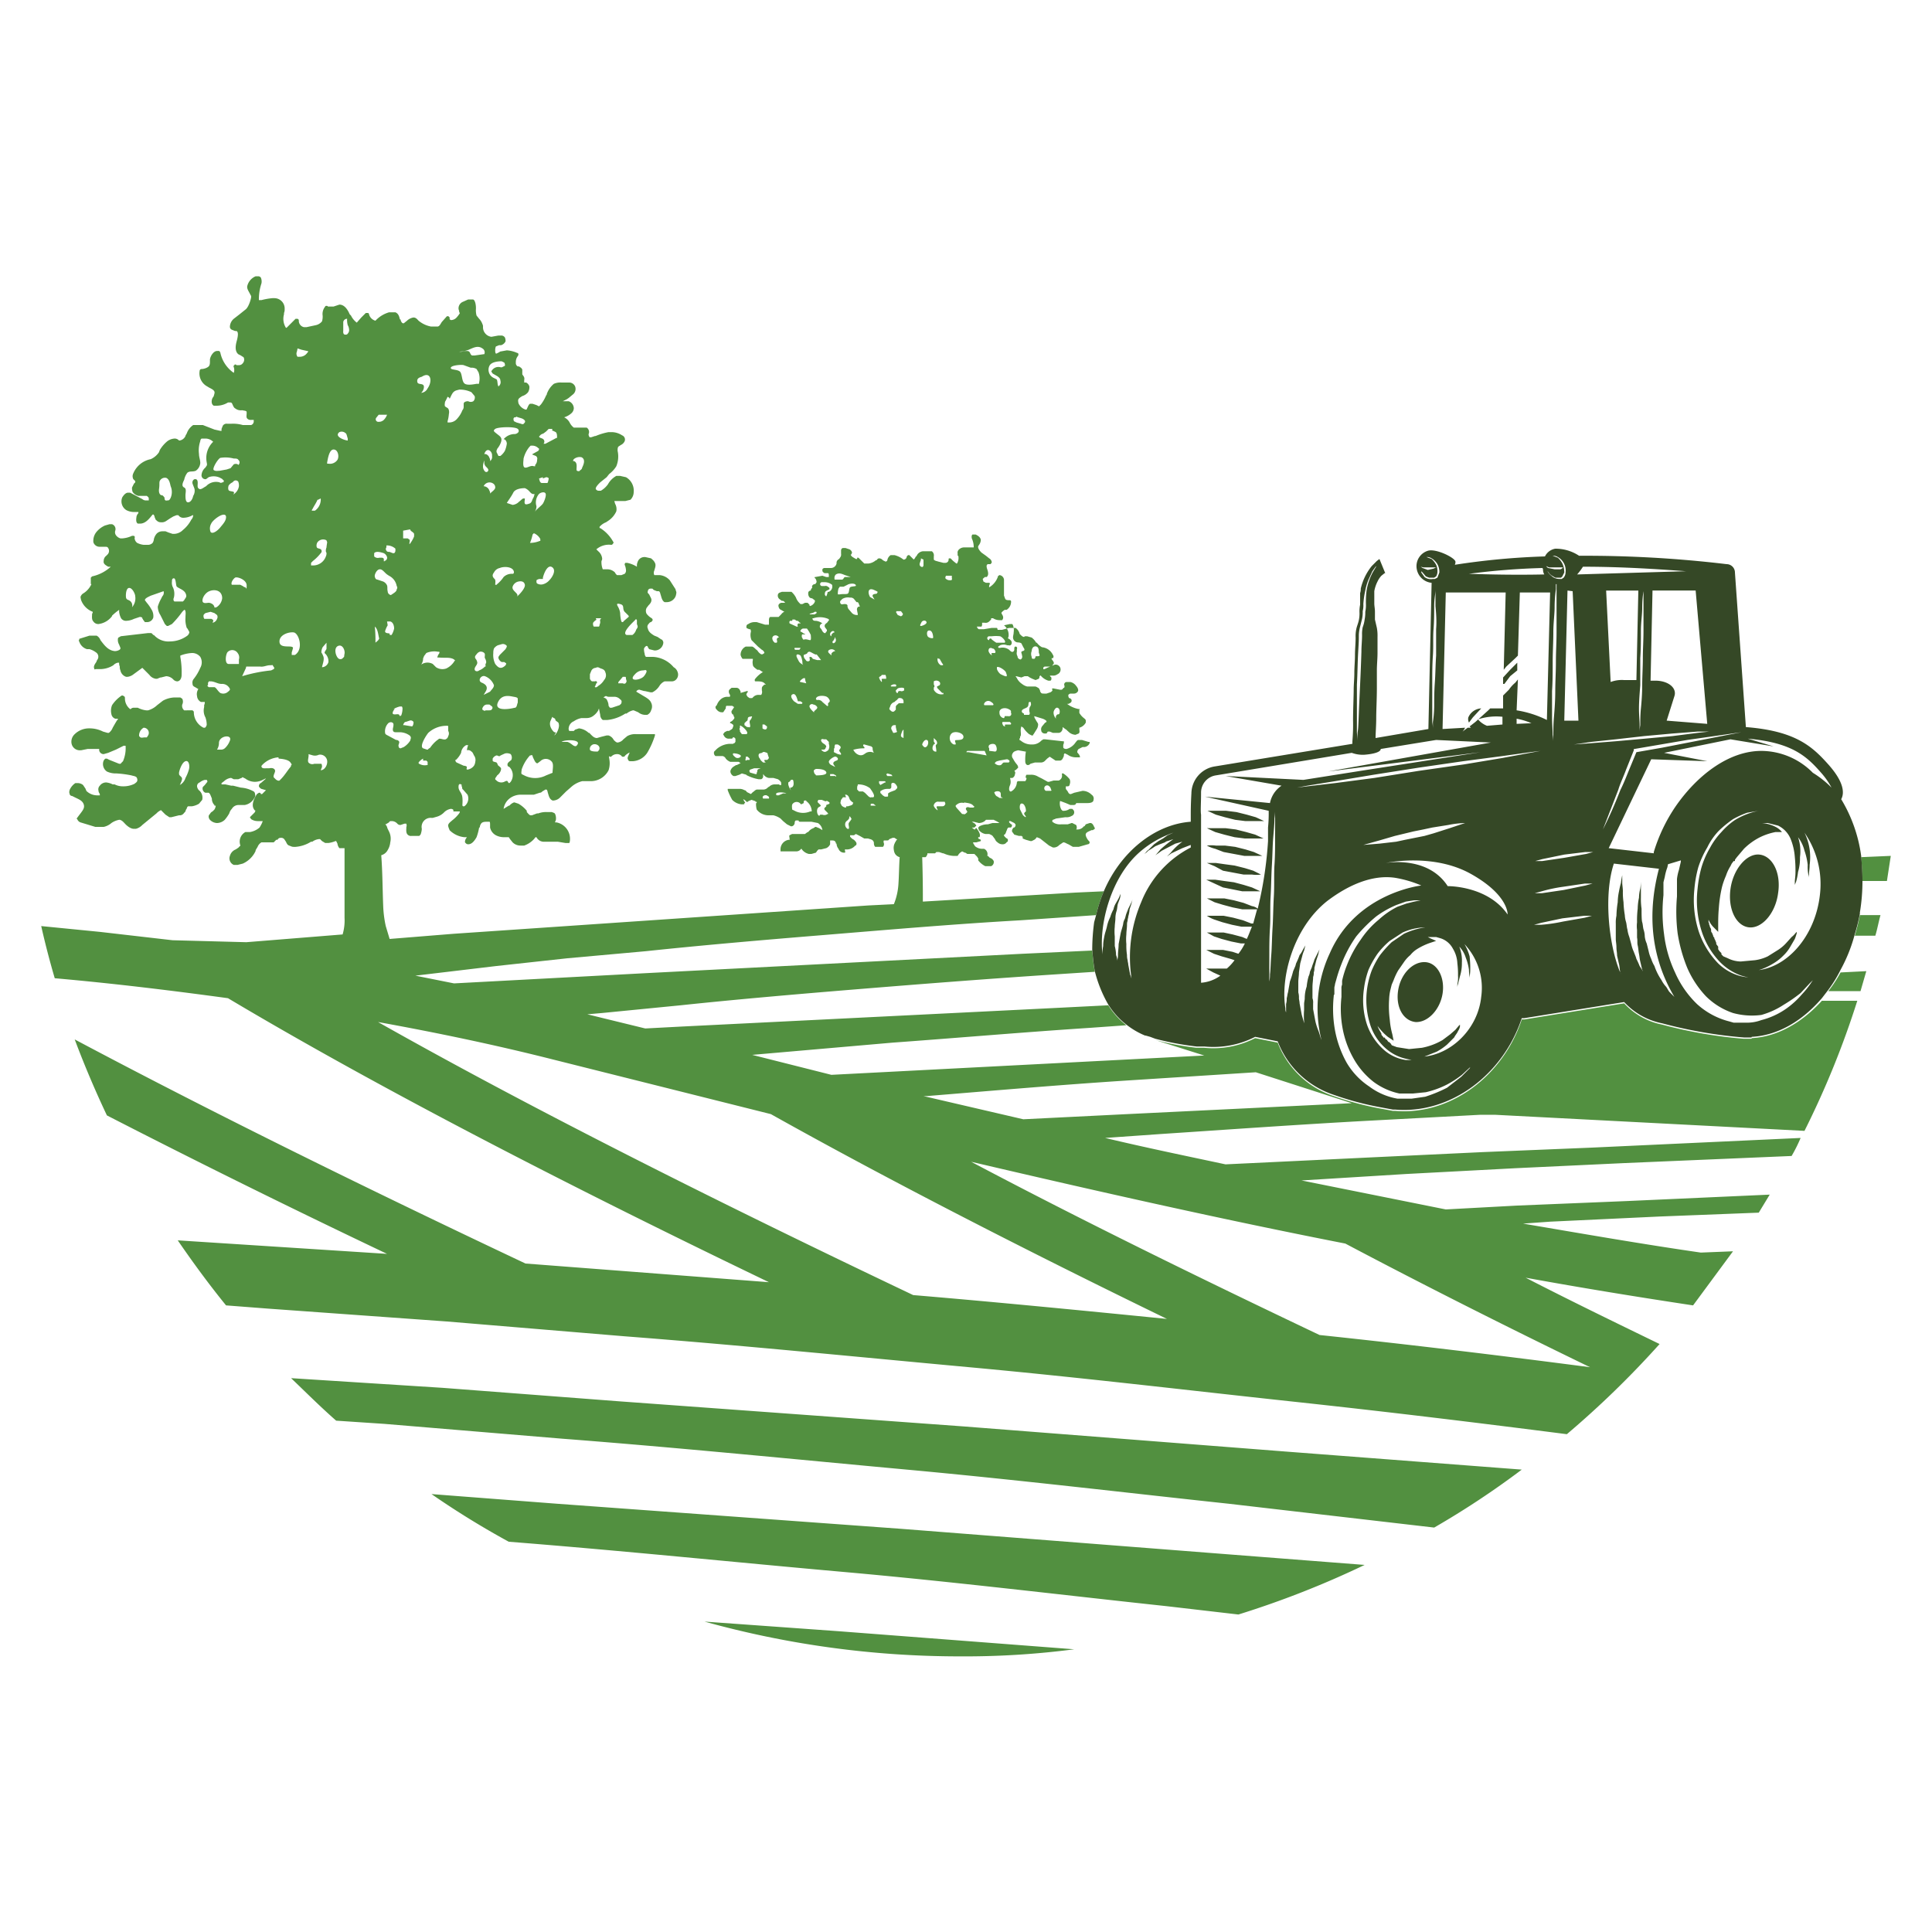 <svg id="Layer_2" data-name="Layer 2" xmlns="http://www.w3.org/2000/svg" viewBox="0 0 300 300">
  <defs>
    <style>
      .cls-1 {
        fill: #529040;
      }

      .cls-2 {
        fill: #354826;
      }
    </style>
  </defs>
  <title>1-23</title>
  <g>
    <path class="cls-1" d="M272,161.2c0,.1,0,.1-.1.1h-1.1a70.6,70.6,0,0,1-12.7-2.2,10.9,10.9,0,0,1-5.9-3.3l-15.5,2.5h-.4c-2.9,8.8-11.1,14.9-19.6,14.2h-.4l-1.6-.3a47.1,47.1,0,0,1-7.6-2,14,14,0,0,1-8.7-8.3l-3.5-.7a14.2,14.2,0,0,1-7.9,1.5h-1.2a45.2,45.2,0,0,1-6.4-1.2l7.6,2.4-17.4.9-40.5,2.1-12.3-3.1,21.8-1.9c9.7-.7,20-1.6,30.7-2.3l5.6-.4a11.9,11.9,0,0,1-2.8-3.1l-7.9.4-58.3,2.9-5.7.3-9-2.2,2.3-.2,12.2-1.2c8.5-.9,17.7-1.7,27.5-2.5s20-1.6,30.7-2.3l6.1-.4c-.2-1.1-.3-2.2-.4-3.3l-10.8.5-58.3,3-30,1.6-6-1.2L77.1,150l11-1.2,12.2-1.1c8.5-.9,17.7-1.7,27.5-2.5s20.1-1.7,30.7-2.3l11.7-.8a22.9,22.9,0,0,1,1.2-3.7l-4.4.2L143.3,140v-1c0-.5,0-2.7-.1-5.9h.5c.2-.1.2-.3.3-.4v-.2h1.2l.2-.2h.4l.6.2h.1a4.2,4.2,0,0,0,1.5.4h.7l.2-.3.2-.2.3-.2.4.2h.1l.3.2h1.1l.4.4.2.3v.3a3.1,3.1,0,0,0,1.1.9h.9a.7.7,0,0,0,.4-.8,1,1,0,0,0-.6-.5l-.3-.3h-.1a.9.9,0,0,0-.5-1.1h-.4a1.8,1.8,0,0,1-1-.4c-.1-.2-.3-.4-.3-.6h.5l.7-.2h0v-.2l-.4-.2v-.2h.2c.2-.4-.1-.9-.4-1.3a.1.1,0,0,0-.1-.1h-.1c0,.1-.1.1-.1.2h-.1l-.4-.3h.4l.3-.3c0-.1-.2-.2-.2-.3l-.5-.3h.3l.8.2a1.6,1.6,0,0,0,.9-.3h0l.2-.2h1.2l.6.3.3.2h-1.1l-.7.2a2.8,2.8,0,0,0-1.3.3l-.2.2c0,.2.1.3.1.4a1.7,1.7,0,0,0,1,.6h.6c.2.1.5.2.6.4l.3.4a1,1,0,0,0,.4.5,1.1,1.1,0,0,0,.8.3.7.7,0,0,0,.6-.3c.1-.1.2-.1.2-.2v-.3l-.3-.2-.2-.2a.4.4,0,0,1-.1-.3h.1c.2-.2.2-.4.3-.6s.1-.4.3-.5h.3c.2,0,.3-.3.2-.5h-.1l-.3-.3v-.2h.2l.6.3c.1.1.2.2.2.3a.5.5,0,0,1-.2.4h-.1c-.3.3-.3.6-.2.7l.3.4.7.2h.4a.1.1,0,0,1,.1.1h.1v.3l.5.2h0l.7.2h.2l.4-.2c.2-.1.3-.3.4-.4l.5.2,1.4,1.1.6.3h.2a1.2,1.2,0,0,0,.8-.4l.6-.4h0c.3,0,.5.2.8.3l.7.4h.9l1.4-.4a.3.3,0,0,0,.3-.3c0-.1-.1-.2-.2-.3s-.5-.7-.4-1,.5-.4.9-.6h.2l.3-.2a.4.4,0,0,0-.1-.3c-.1-.2-.2-.5-.5-.6h-.2l-.6.2-.2.3h-.1a1.2,1.2,0,0,1-1,.5h-.2a.4.4,0,0,0,.1-.3.8.8,0,0,0-.1-.4l-.6-.3h-.1l-.6.2h-1a2,2,0,0,1-1.1-.2l-.3-.2c0-.1,0-.3.1-.3l.5-.2,1.4-.2h.1a1.5,1.5,0,0,0,.9-.2.6.6,0,0,0,.3-.9l-.2-.2h-.4a1.6,1.6,0,0,1-.9.3H165l-.2-.2a2,2,0,0,1-.2-1.3h.1l.8.3.7.3h.5c.2,0,.4-.1.4-.3h1.8c.4,0,.9-.1.9-.5a.7.7,0,0,0-.3-.8,2,2,0,0,0-1.4-.6l-1.3.3-.5.2h-.1c-.2,0-.3-.2-.4-.4l-.3-.4v-.4h.3a.3.3,0,0,0,.3-.3,1.1,1.1,0,0,0,0-.8,4.1,4.1,0,0,0-1-.9h-.2v.2a.8.8,0,0,1-.5.9h-.8l-.7.2h-.2l-.9-.5-.6-.3a2,2,0,0,0-1.1-.3h-.7a.5.5,0,0,0-.1.5h.1a.8.8,0,0,1-.2.5H158c0,.1-.1.1-.1.2a1.7,1.7,0,0,1-.9,1.4h-.1c-.1,0-.2-.2-.2-.3a1.3,1.3,0,0,1,.1-.6,1.4,1.4,0,0,0,.1-.9h0c0-.1-.1-.3,0-.3h.3a.7.7,0,0,0,.4-.6.4.4,0,0,0-.1-.5l.3-.2.3-.3a.8.8,0,0,0-.2-.5,4.7,4.7,0,0,1-.6-.9.7.7,0,0,1,0-.9c.1-.2.4-.3.8-.4h0l1.1.2h.1a7.6,7.6,0,0,0-.1,1.5c0,.4.2.6.4.6h0a.5.5,0,0,0,.4-.2h0l.7-.2h1a.9.9,0,0,0,.6-.3l.3-.3.4-.3.9.6h.7c.2,0,.4-.2.5-.5a.6.6,0,0,0,.1-.4.3.3,0,0,1,.1-.2h.1l.4.2a2.2,2.2,0,0,0,1.3.4h.6a.8.8,0,0,0-.2-.5c-.1-.1-.1-.2-.2-.2a.6.6,0,0,1,.2-.6l.6-.3h.3a1,1,0,0,0,.8-.6v-.2H169l-1-.3h-.6c-.2.1-.3.3-.4.4a2.4,2.4,0,0,1-1.4,1h0c-.3,0-.5-.1-.5-.3v-.3c0-.1.1-.2.1-.4v-.2h-.2l-2.7-.3h-.3l-.3.2h0a1.9,1.9,0,0,1-1.5.6,2.5,2.5,0,0,1-1.7-.6c-.2-.1-.2-.1-.2-.2s0-.1.1-.2v-.2c.2-.2.1-.6.1-.9a1.7,1.7,0,0,1,.1-.7h0l.3.2a4.3,4.3,0,0,0,.9,1l.4.2h.2a.3.3,0,0,1,.1-.2l.5-.8a1.4,1.4,0,0,0,.2-.7c0-.2-.2-.4-.3-.6s-.1-.1-.1-.2a.8.8,0,0,1-.2-.5l1.3.4c.3.1.6.3.6.4a.2.2,0,0,1-.2.2h0l-.5.6a.8.8,0,0,0-.1.7c0,.2.3.4.5.4h.3l.2-.3h.3l.5.2h.8a.6.6,0,0,0,.5-.2.8.8,0,0,0,.2-.5v-.2l.7.5a.1.1,0,0,0,.1.1,1.7,1.7,0,0,0,1.2.6h0l.5-.2c.2-.2.1-.4.1-.7v-.2a1.6,1.6,0,0,0,1-.8v-.3c0-.2-.2-.3-.3-.4h0a2.7,2.7,0,0,1-.7-.8h0v-.5c.1,0,.1-.1,0-.1h-.1a4.2,4.2,0,0,1-1.8-.8h.2c.2-.1.5-.2.5-.5s-.2-.3-.3-.4h-.1c-.1-.2-.2-.5,0-.6s.1-.1.3-.1h.5a.7.7,0,0,0,.6-.4c.1-.3-.2-.7-.3-.8a1.5,1.5,0,0,0-.9-.6h-.6a.4.4,0,0,0-.3.6c0,.1,0,.3-.1.3s-.2.3-.4.3h-.2l-1-.2h-.2c0,.1-.1.1,0,.2s-.1.3-.3.4l-.6.2h-.4c-.2,0-.4,0-.5-.2a.4.4,0,0,1-.1-.3c-.1-.1-.1-.3-.3-.4s-.3-.2-.5-.2h-1.2a2,2,0,0,1-.8-.4,2.3,2.3,0,0,1-.8-.9l-.2-.3h.1l.8.2.5-.2h.5l.3.2.4.2.5.2.5-.2a.4.4,0,0,0,.1-.3c0-.1.1-.1.1-.2h.1a2.5,2.5,0,0,0,1.2.8h.3c.2-.1.2-.4.1-.6h-.1a.3.3,0,0,0-.1-.2h.4a1.1,1.1,0,0,0,.8-.2.8.8,0,0,0,.4-1.1.8.8,0,0,0-.6-.4h-.2l-1.2.5-.4.2h-.2v-.2c0-.1.1-.1.2-.2h.8a.5.5,0,0,0,.5-.3c.1-.1.2-.2.1-.4s-.1-.2-.2-.3a.1.1,0,0,0-.1-.1v-.2h.2a.4.4,0,0,0,0-.5,2.1,2.1,0,0,0-1.7-1.2,2.3,2.3,0,0,1-.8-.7h-.1a2.7,2.7,0,0,0-.7-.8l-.7-.2h-.4a.1.1,0,0,1-.1.1c-.2,0-.4-.2-.6-.4s0-.2-.1-.2a1.6,1.6,0,0,0-.6-.8h-1l-1.1.3h-.7a.4.4,0,0,0-.1-.3h-.8l-1.2.2h-.8a.5.5,0,0,1-.3-.4h.7a.6.6,0,0,0,.1-.4v-.2h.4a.8.8,0,0,0,.7-.2l.3-.3v-.2h.3a1.9,1.9,0,0,0,1,.3h.4a.6.6,0,0,0,.1-.7c0-.1-.1-.1-.1-.2s-.1-.1-.1-.2.2-.3.5-.5h.3a1.5,1.5,0,0,0,.7-1.3.2.2,0,0,0-.2-.2c-.3,0-.6,0-.7-.2s-.1-.3-.2-.5V90a.8.8,0,0,0-.7-.7.1.1,0,0,0-.1.1h-.1a3.1,3.1,0,0,1-1.4,1.8.7.7,0,0,1,.1-.5c0-.1,0-.2-.1-.2h-.5l-.4-.2c0-.1-.1-.3-.1-.4l.2-.2a.1.1,0,0,0,.1-.1h.3c.4-.3.2-.9.1-1.2s-.2-.7.1-.8h.4c.1-.1.2-.2.2-.3a.8.8,0,0,0-.4-.6l-.5-.4-.7-.5c-.3-.3-.6-.7-.5-1l.2-.3a1.4,1.4,0,0,0,.2-.7c-.1-.4-.4-.6-.8-.8h-.5c-.2.2-.1.5-.1.6a3.2,3.2,0,0,1,.3,1.4h-1.5c-.5,0-1.1.4-1,.9v.4h.1a1.6,1.6,0,0,1-.2,1.2h-.1l-.5-.4-.4-.4h-.2c-.1,0-.1.1-.1.2a.5.5,0,0,1-.5.5h-.3l-.8-.2c-.3-.1-.5-.1-.7-.3v-.5a.8.8,0,0,0-.3-.8h-1.4a1.2,1.2,0,0,0-1,.8h-.1a1,1,0,0,1-.5.6H142l-.4-.4-.4-.4H141l-.2.2a.5.5,0,0,1-.5.5,3.7,3.7,0,0,0-1.4-.7h-.6a1.2,1.2,0,0,0-.5.7h0a.3.3,0,0,1-.3.3h0l-.4-.2a.9.9,0,0,0-.5-.3h-.1c-.2,0-.3.2-.4.3H136a2.2,2.2,0,0,1-1.1.5h-.7l-.4-.4-.5-.5h-.2v.2h-.2l-.5-.3s-.3-.2-.3-.4h.1c0-.1.1-.2.1-.3a.7.7,0,0,0-.4-.5l-.6-.2h-.4q-.2,0-.3.3v.6a.7.7,0,0,1-.1.5l-.2.3a.7.7,0,0,0-.4.5v.2h0a.9.9,0,0,1-.9.7h-1a.4.4,0,0,0-.3.2v.3c.1.1.2.3.4.3h.5c.1.1.1.2.1.4v.2h-.4l-.6-.2-1.1.2h-.1c0,.1,0,.2.1.2a1.1,1.1,0,0,1,.2.6l-.2.3h-.1a.5.5,0,0,0-.4.3v.2c0,.1.1.1,0,.1h0a.5.5,0,0,0-.2.4h-.1c-.2.1-.3.2-.3.4s0,.3.1.5a.5.5,0,0,0,.5.3l.4.3c.1.1,0,.3,0,.3a1.1,1.1,0,0,1-.7.6h0c-.1,0-.1-.1-.1-.2l-.3-.3H125l-.4.2h-.3l-.2-.2a2.2,2.2,0,0,1-.5-.8h0a3.1,3.1,0,0,0-.7-.9h-1.5c-.2.1-.5.1-.6.4a.7.7,0,0,0,.2.7l.4.3h.2q.3.2.3.3h-.6c-.3.1-.5.3-.4.6a.8.8,0,0,0,.2.4l.7.4c-.3.1-.4.3-.6.5l-.3.3h-1.3c-.2.1-.2.4-.2.6V97h-.6l-1.3-.4h-.3a1.7,1.7,0,0,0-1,.3c-.3.1-.3.3-.3.5s.3.2.4.3h.2a.6.6,0,0,1,.1.4,2,2,0,0,0,.1,1.3l.7.7.3.3.6.5a.7.7,0,0,1,.4.5l-.3.2h-.2a1.7,1.7,0,0,1-.6-.6c-.3-.2-.5-.5-.8-.6h-1a1.4,1.4,0,0,0-.8,1.3,1.6,1.6,0,0,0,.3.6h1.6v.2a1.6,1.6,0,0,0,0,.7c0,.3.3.5.7.8h.3l.6.4h-.1a4.3,4.3,0,0,0-1.2,1.1v.2c0,.1.1.1.2.1h0c.6,0,1.1,0,1.4.4h.1a.1.1,0,0,1-.1.1h-.1c-.2.2-.4.3-.4.6v.3h0a.8.8,0,0,1-.1.7h-.4a1.1,1.1,0,0,0-.8.3h0l-.2.2h-.4l-.3-.2-.2-.3a.5.5,0,0,1,.2-.4v-.2h-.1l-1,.3h0c0-.2,0-.3-.1-.4a.6.6,0,0,0-.6-.4h-.7c-.1.1-.3.2-.4.4a.7.7,0,0,0,.1.6h0c.1.2.1.3,0,.4h-.5a1.6,1.6,0,0,0-1,.5,2.2,2.2,0,0,0-.5.8c-.1.1-.2.2-.2.3a.5.5,0,0,0,.2.4,1,1,0,0,0,.7.4h.3l.4-.6c0-.2,0-.3.1-.4h.9l.3.2-.2.3-.2.3a.5.5,0,0,0,.3.6v.2a.3.3,0,0,1,0,.5,1,1,0,0,1-.5.4c0,.1-.1.1,0,.2h.1l.3.2a.3.3,0,0,1,0,.4c0,.3-.3.4-.6.6h-.3l-.4.2c0,.1-.1.1-.2.3a.3.3,0,0,0,.1.2.8.8,0,0,0,.8.5h.5c0-.1.1-.1.1-.2h.2l.2.2v.5c-.1.1-.1.2-.2.2s-.1.1-.2.1h-.5a3.3,3.3,0,0,0-2,.8l-.4.4a.6.6,0,0,0,.2.7h1.1a.7.7,0,0,1,.5.4,1.8,1.8,0,0,0,.7.5h1.3l.3.2-.6.3h-.1c-.3.2-.6.3-.8.7a.6.6,0,0,0,0,.6.8.8,0,0,0,.4.4h.3l.6-.2.4-.2h0l.7.2a.1.1,0,0,0,.1.1,6.4,6.4,0,0,0,1.8.6h.4a.5.5,0,0,0,.3-.5v-.3c.1.1.2.3.4.4a1,1,0,0,0,.7.2h.5l.7.2c.3.2.5.4.5.6s0,.2,0,.3h-.2a.1.1,0,0,1-.1-.1h-.7a1.2,1.2,0,0,0-.9.4h-.1a1,1,0,0,1-.7.4h-1.1c-.3.1-.4.3-.6.4l-.3.3h0l-.6-.3c-.1-.1-.2-.3-.4-.3a1.5,1.5,0,0,0-.9-.2h-1.7v.2a10.1,10.1,0,0,0,.7,1.5,2.3,2.3,0,0,0,1.5.7h.2c.2,0,.2-.1.2-.2a.1.1,0,0,0,0-.2l-.2-.4h0a1,1,0,0,1,.5.4h.2a.1.1,0,0,0,.1-.1l.5-.2.6.2c0,.1,0,.1.1.1h.1v.2h-.1a3.4,3.4,0,0,0,.1,1,2.3,2.3,0,0,0,1.8.9h.8a3.4,3.4,0,0,1,1.1.5l.4.4.6.5.6.3h.2a.6.6,0,0,0,.4-.6c0-.1.1-.3.2-.3h.4a.2.2,0,0,0,.2.2h1.8l1,.2a1.5,1.5,0,0,1,.7,1.1l-.5-.3h0l-.5-.2h-.1l-.3.2a1.6,1.6,0,0,0-.8.6h-.1l-.4.3h-2l-.4.2c-.1.1,0,.3,0,.5s.1.2,0,.2h-.1a1.5,1.5,0,0,0-1.3,1.6v.2h2.4a.9.9,0,0,0,.8-.4h0c.1,0,.1.1.2.2a1.9,1.9,0,0,0,1,.6h.4l.7-.2.2-.3.2-.2h.4l.8-.2a1.2,1.2,0,0,0,.6-.6v-.6h.2c.2,0,.5,0,.6.2a.4.4,0,0,1,.1.3h.1a1.3,1.3,0,0,0,.3.8.9.9,0,0,0,.8.6h.2s.1-.1,0-.3v-.2h.2a1.7,1.7,0,0,0,1.4-.6c.1,0,.2-.1.2-.3s-.2-.4-.4-.6a1.5,1.5,0,0,1-.6-.5v-.2h.6l.3-.2h0l.6.3h0l.7.4h.6c.2.1.6.1.8.4a.6.6,0,0,1,.1.4.8.8,0,0,0,.2.5h1.2a.6.6,0,0,0,.1-.7h0c0-.2,0-.3.1-.3h.5c.2,0,.2-.1.3-.2h0l.5-.2h.3l.3.2a.1.1,0,0,1,.1.1h0c-.2.1-.2.3-.3.4s0,.1-.1.2a1.7,1.7,0,0,0-.1,1,1.4,1.4,0,0,0,.2.6,1.2,1.2,0,0,0,.7.5c-.1,1.4-.1,2.9-.2,4.3a9.9,9.9,0,0,1-.7,3l-4,.2-32.2,2.2L70.4,145l-9.9.8-.6-2a17.5,17.5,0,0,1-.4-3.2c-.1-2.5-.1-5.2-.3-7.8a1.6,1.6,0,0,0,1-.8,2.8,2.8,0,0,0,.4-1.2,2.5,2.5,0,0,0-.2-1.7l-.2-.4c-.1-.2-.1-.5-.4-.7h.1l.5-.3c.1-.2.2-.2.4-.2h.1a1.2,1.2,0,0,1,.8.4h0a.6.6,0,0,0,.5.2h0l.6-.2h.3c0,.1.1.3,0,.5h0c0,.4-.1.9.2,1.2a.7.7,0,0,0,.6.2h1.2l.2-.2a2.9,2.9,0,0,0,.2-.9A1.4,1.4,0,0,1,67,127h.2l.7-.2a2.6,2.6,0,0,0,1.1-.7h0a1.9,1.9,0,0,1,1-.5h0c.2,0,.4.1.4.2v.2h1a.5.5,0,0,1-.1.3,5.7,5.7,0,0,1-1.1,1.1c-.2.2-.7.5-.6.9s.2.5.2.6a3.8,3.8,0,0,0,2.3,1.1h.4l-.2.3q-.2.5,0,.6a.5.5,0,0,0,.4.2h0c.5,0,.9-.4,1.3-1.1a8.3,8.3,0,0,0,.4-1.5h.1a1.1,1.1,0,0,1,.2-.6c.2-.3.6-.3,1-.3H76c.1,0,.1.3.1.5v.4a1.8,1.8,0,0,0,.9,1.2,2.7,2.7,0,0,0,1.3.3H79l.2.3.4.5a1.7,1.7,0,0,0,1.2.5h.6a3.8,3.8,0,0,0,1.6-1.1c.1-.2.2-.2.2-.2h.1a1.3,1.3,0,0,0,1.3.7h2l1.2.2h.6a1,1,0,0,0,.1-.4,2.6,2.6,0,0,0-2.1-2.8h-.2a.5.5,0,0,1,.1-.3,1.7,1.7,0,0,0-.1-1c-.1-.2-.3-.2-.5-.3H85a3.4,3.4,0,0,0-1.4.2h-.2l-.8.3h-.2c-.2,0-.4-.3-.6-.5v-.2a4.7,4.7,0,0,0-1.3-1.1l-.6-.2h-.1a1.8,1.8,0,0,0-.7.5h-.1l-.8.5a2.5,2.5,0,0,1,1.2-1.8,2.9,2.9,0,0,1,1.6-.4h1.9l.9-.3a.5.5,0,0,0,.4-.2l.5-.3h.1c.2,0,.2.3.3.6s.2.9.7,1.1h.2a1.6,1.6,0,0,0,1-.5l.9-.9.8-.7a4,4,0,0,1,1.7-.9h1.3a3.1,3.1,0,0,0,2.8-1.7,3.5,3.5,0,0,0,.1-1.8h0c0-.2-.1-.3,0-.4h0a.1.1,0,0,0,.1.1h.2a1.2,1.2,0,0,1,.9-.4.9.9,0,0,1,.8.4h.2c.1,0,.2,0,.2-.1a2.4,2.4,0,0,1,.9-.6h-.1l-.3.7c0,.1-.1.2,0,.4s.1.3.4.3h.4a2.9,2.9,0,0,0,2.2-1.3,12.5,12.5,0,0,0,1.2-2.7V114H98.8a2.5,2.5,0,0,0-1.4.3l-.6.5a1.4,1.4,0,0,1-.9.5h0c-.2,0-.4-.2-.6-.4a1.4,1.4,0,0,0-.8-.7h-.3l-.8.2-.7.2h0c-.5,0-.8-.4-1.2-.8h-.1a2.6,2.6,0,0,0-1.5-.7l-.6.2-.2.2h-.7a.6.6,0,0,1-.1-.4,1.3,1.3,0,0,1,.8-1.1,3.1,3.1,0,0,1,1.2-.5h.8a1.7,1.7,0,0,0,1.1-.4,2.7,2.7,0,0,0,.7-.8c0-.1.1-.2.1-.3l.2,1a1,1,0,0,0,.4.8h.7a6.3,6.3,0,0,0,2.8-1h.2a2.4,2.4,0,0,1,1-.5h.1l.7.3a1.8,1.8,0,0,0,1,.4h.4a1.1,1.1,0,0,0,.6-.7,1.3,1.3,0,0,0,0-1.2c-.2-.5-.8-.8-1.3-1.1h0l-1-.6a.5.5,0,0,1,.5-.3h0l.7.2h.1l.9.2h.3a2.7,2.7,0,0,0,1.1-1,1.8,1.8,0,0,1,.8-.7h1.1a.9.9,0,0,0,.7-.3,1.1,1.1,0,0,0,.2-1.2,1.3,1.3,0,0,0-.6-.7,4.5,4.5,0,0,0-3.2-1.6h-1.1a.8.8,0,0,1-.2-.5,2.5,2.5,0,0,1-.1-.8c.1-.2.3-.4.4-.4h0a.2.2,0,0,1,.2.2l.2.3.8.2a1.3,1.3,0,0,0,1.3-.8,1.1,1.1,0,0,0,.1-.5c-.1-.3-.2-.4-.3-.4l-.6-.4-.5-.2c-.5-.3-.9-.6-1-1.1a.6.6,0,0,1,.1-.7c.1-.1.2-.3.4-.3l.2-.2c.1-.2,0-.3-.1-.4a2.7,2.7,0,0,1-.8-.7,1,1,0,0,1,0-.9l.3-.4c.2-.2.6-.6.4-1.1l-.3-.6c-.2-.2-.3-.3-.2-.5a.4.4,0,0,1,.4-.4h.3l.2.2.5.2h.3c.2.1.2.3.3.6s.2.9.6,1.1h.4a1.5,1.5,0,0,0,1.2-.7,1.4,1.4,0,0,0,.2-.6c.1-.3-.1-.5-.1-.7l-.9-1.4a2.4,2.4,0,0,0-1.6-.8h-.8a.8.8,0,0,1,0-.7h0c.1-.4.3-.8.1-1.2s-.4-.5-.6-.7l-.9-.2H100a1.1,1.1,0,0,0-1,.8,1.3,1.3,0,0,0-.1.6V88a4.7,4.7,0,0,0-1.5-.6h-.3a.4.4,0,0,0-.1.3,2.4,2.4,0,0,1,.2.8.7.7,0,0,1-.2.6l-.5.2h-.7l-.2-.2c0-.1-.1-.1-.1-.2a1.7,1.7,0,0,0-1.2-.5h-.7a3,3,0,0,1-.2-1.3h0a.6.6,0,0,0,.1-.4,1.7,1.7,0,0,0-.6-1.1l-.3-.3h0a3,3,0,0,1,2.3-.7h0c.2,0,.2-.1.3-.2a.2.2,0,0,0,0-.3,5.8,5.8,0,0,0-2-2.1h-.1v-.2a2.6,2.6,0,0,1,1-.7l.3-.2a3.5,3.5,0,0,0,1.3-1.5,1.7,1.7,0,0,0-.2-1.2c0-.1-.1-.3-.1-.4h1.7l.8-.2a1.7,1.7,0,0,0,.5-1.2,2.4,2.4,0,0,0-1.2-2.3l-.9-.2h-.6a3.3,3.3,0,0,0-1.3,1.3,3.5,3.5,0,0,1-1.1,1h-.3a.5.5,0,0,1-.5-.3c0-.3.4-.7.7-1l1-.8.4-.5a4.3,4.3,0,0,0,1.1-1.2,4,4,0,0,0,.2-2.4c0-.3,0-.6.2-.7l.3-.2a1.2,1.2,0,0,0,.6-.6.7.7,0,0,0-.4-.9,3,3,0,0,0-1.6-.5h-.5a9.5,9.5,0,0,0-2,.6h-.1l-.6.2h0c-.2,0-.3,0-.3-.1a.6.6,0,0,1-.1-.4.8.8,0,0,0-.3-1h-2a2.2,2.2,0,0,1-.6-.7,1.9,1.9,0,0,0-.9-.9,2.9,2.9,0,0,0,1.2-.7,1.1,1.1,0,0,0,.3-.7,1.2,1.2,0,0,0-.8-1.1h-.9L88,62l.3-.2.6-.5a1.1,1.1,0,0,0,.4-1.3,1,1,0,0,0-.9-.6H87.2a2.5,2.5,0,0,0-1.2.2,3.6,3.6,0,0,0-1.1,1.6c0,.1,0,.1-.1.2a6.4,6.4,0,0,1-.8,1.4l-.3.3h0l-.4-.2-.6-.2h-.4c-.2.1-.3.4-.4.6s-.1.3-.2.3h-.1a1.8,1.8,0,0,1-1.1-1c0-.1-.1-.4,0-.6s.3-.3.6-.5a1.8,1.8,0,0,0,.9-.6,1.5,1.5,0,0,0,.2-.9,1,1,0,0,0-.5-.6h-.3V59a.7.7,0,0,0-.2-.7c0-.1-.1-.1-.1-.2v-.7c-.1-.3-.4-.4-.5-.5h-.2a.6.6,0,0,1-.3-.6,1.5,1.5,0,0,1,.3-1,.4.4,0,0,0,.1-.3.2.2,0,0,0-.2-.2,4.7,4.7,0,0,0-1.6-.4l-1.1.2a.1.1,0,0,1-.1.1l-.4.2H77a.6.6,0,0,1-.1-.4,1.5,1.5,0,0,1,.1-.7l.5-.2h.3a1.1,1.1,0,0,0,.7-.6,1.3,1.3,0,0,0-.1-.6.7.7,0,0,0-.5-.3h-.5l-1.1.2A1.5,1.5,0,0,1,75,50.8h0a.9.9,0,0,0-.1-.5,2.2,2.2,0,0,0-.5-.8l-.4-.5a3.1,3.1,0,0,1-.1-1,3.4,3.4,0,0,0-.1-1c-.1-.3-.2-.5-.4-.5h-.7l-.9.4a1.1,1.1,0,0,0-.6,1c0,.2.1.3.1.5s.1.1.1.2-.4.6-.5.7a1.2,1.2,0,0,1-.8.4h0c-.1,0-.2,0-.2-.1a.1.1,0,0,1-.1-.1.2.2,0,0,0-.1-.3c0-.1-.1-.1-.2-.1h-.1l-.8.9c-.2.3-.3.6-.6.7H66.9a4.2,4.2,0,0,1-1.9-.9h0c-.2-.2-.4-.5-.8-.5h0a1.9,1.9,0,0,0-1,.5l-.5.4h-.1c-.2,0-.4-.4-.4-.6h-.1c-.1-.4-.2-.9-.7-1.1h-1a4.6,4.6,0,0,0-2.1,1.3,1.4,1.4,0,0,1-1-1,.2.2,0,0,0-.2-.2h-.3l-.7.7-.7.8h0a3.1,3.1,0,0,1-.9-1.1l-.2-.2c-.3-.7-.8-1.5-1.6-1.5h0l-.9.3h-.9c0-.1-.1-.1-.2-.1h0c-.1,0-.2,0-.2.1a1.8,1.8,0,0,0-.4,1.4,2.5,2.5,0,0,1-.1.9,1.7,1.7,0,0,1-1,.6l-1.4.3h-.4a1,1,0,0,1-.8-1c0-.1,0-.2-.2-.3h-.3l-.7.7-.7.7h-.1a2.6,2.6,0,0,1-.3-2.1v-.2a1.3,1.3,0,0,0,.1-.6,1.6,1.6,0,0,0-1.6-1.7h-.3a10.1,10.1,0,0,0-1.7.3h-.4a7.8,7.8,0,0,1,.4-2.6,1.5,1.5,0,0,0-.1-.9.5.5,0,0,0-.4-.2h-.4a2.2,2.2,0,0,0-1.3,1.5c-.1.4.2.8.4,1.2s.2.3.2.5-.3,1.4-.8,1.9l-1,.8-.9.7a1.7,1.7,0,0,0-.6,1.2.5.5,0,0,0,.3.5l.5.2h.2c.4.1.2,1,.1,1.4s-.5,1.6.2,2.2l.4.2.3.2c.1,0,.2.2.2.3a.8.8,0,0,1-.2.7.7.7,0,0,1-.6.3h-.4c0-.1-.1-.1-.2-.1a.1.1,0,0,0-.1.1.2.2,0,0,0-.1.3,1.4,1.4,0,0,1,0,.9,5.1,5.1,0,0,1-2.1-3.2c-.1-.1-.1-.2-.2-.2h-.3c-.5,0-1,.7-1.1,1.3V56c0,.4,0,.7-.2.9s-.7.4-1.1.4a.3.3,0,0,0-.3.3,2.3,2.3,0,0,0,1,2.3l.5.3c.6.3.9.5.8.9s-.1.3-.1.4l-.2.3c-.2.4-.2,1,.2,1.2h.5a3.4,3.4,0,0,0,1.7-.5h.4q.2,0,.3.3c.1.2.2.5.4.6a1.4,1.4,0,0,0,1.1.3c.5.1.7.1.7.3v.2c0,.3-.1.6.1.8a.7.7,0,0,0,.6.2h.4v.2a.6.6,0,0,1-.4.6H37.7a5.5,5.5,0,0,0-1.8-.2h-.6a.7.7,0,0,0-.7.3l-.2.5v.3h-.2l-.9-.2L31.5,66H30a2.6,2.6,0,0,0-1,1.3c-.1.2-.2.3-.2.4a1.2,1.2,0,0,1-.9.7h-.1a.9.9,0,0,0-.7-.3,2.1,2.1,0,0,0-1.1.4,5.3,5.3,0,0,0-1.2,1.4c0,.1-.1.2-.1.3a3,3,0,0,1-1.3,1.1,3.7,3.7,0,0,0-2.7,2.2,1,1,0,0,0,0,.9l.3.3v.2l-.2.2-.3.6a1.7,1.7,0,0,0,.1.7,1.5,1.5,0,0,0,.9.6h1.3c.1.1.3.2.3.4s0,.2,0,.3h-.4a.8.8,0,0,1-.6-.2l-1.9-1h-.3c-.4,0-.7.4-.9.7a1.6,1.6,0,0,0,.6,2,2.5,2.5,0,0,0,1.3.3h.6a.5.5,0,0,1-.2.4c0,.1-.1.2-.1.3s-.2.9.2,1.1h.5c.8-.1,1.3-.8,1.8-1.4h.1a.1.1,0,0,1,.1.1.4.4,0,0,1,.1.3c.1.1.1.4.3.5a.9.9,0,0,0,.7.3,1.2,1.2,0,0,0,.8-.2l.6-.4.5-.3.5-.2h.3a.9.9,0,0,0,.8.4,3,3,0,0,0,1.4-.4H30a1.1,1.1,0,0,1-.3.7,5.1,5.1,0,0,1-1.3,1.6,2,2,0,0,1-1.4.6h-.2l-.6-.2-.5-.2h-.5a1.2,1.2,0,0,0-.9.4,2,2,0,0,0-.4.8,1.4,1.4,0,0,1-.2.6,1,1,0,0,1-.8.3h-.6a2.9,2.9,0,0,1-1-.3,1,1,0,0,1-.4-.8c.1-.1,0-.2-.1-.3h-.3a4.2,4.2,0,0,1-1.5.4h-.3a1.3,1.3,0,0,1-.7-.5.8.8,0,0,1-.1-.7.8.8,0,0,0-.5-1H17l-.7.2a3.6,3.6,0,0,0-1.4,1.1,2.2,2.2,0,0,0-.4,1.5,1,1,0,0,0,.9.7h.9c.2,0,.4,0,.5.2a.8.8,0,0,1-.1,1l-.2.2a1,1,0,0,0-.4.8c-.1.5.4.7.7.9h.4a6.2,6.2,0,0,1-2.9,1.5l-.2.2v1h.1a3.3,3.3,0,0,1-1.2,1.4h0a1,1,0,0,0-.5.6,4.3,4.3,0,0,0,.1.5A3.1,3.1,0,0,0,14.4,95a.4.4,0,0,1-.1.3c0,.4-.1.9.2,1.2a.9.9,0,0,0,.8.4h0a3.1,3.1,0,0,0,2-1.1.3.3,0,0,0,.1-.2,8.7,8.7,0,0,1,1.1-.9V95a2.9,2.9,0,0,0,.3,1,.9.9,0,0,0,.8.4,3,3,0,0,0,1.2-.3l.9-.3c.3,0,.4.1.4.2s.1.1.1.2l.3.4h.4a1,1,0,0,0,.9-.7,1.9,1.9,0,0,0-.3-1.3,6.1,6.1,0,0,0-.7-1h0l-.3-.4c0-.3.5-.5.9-.7l2-.7a.8.8,0,0,1-.2.8L25,93a6.1,6.1,0,0,0-.5,1.2,2.5,2.5,0,0,0,.4,1.3l.7,1.4.3.3h.2l.6-.3A14.6,14.6,0,0,0,28.3,95l.3-.3h.1c.2.3.1.7.1,1.2a4.1,4.1,0,0,0,.2,1.6c.1.1.2.2.2.3a.8.8,0,0,1,.2.4.9.9,0,0,1-.3.5,4.6,4.6,0,0,1-2.7.9,3,3,0,0,1-2.5-1h-.1c-.1-.1-.2-.3-.4-.3H23l-4.3.5c0,.1-.2.1-.3.2s-.1.2-.1.4a1.4,1.4,0,0,0,.2.7c.1.3.2.4.2.6s-.5.4-.8.4h-.1c-1-.1-1.6-.9-2.2-1.7a1.3,1.3,0,0,0-.6-.7H13.9l-1.6.5v.2c-.1,0-.1.1,0,.2a1.8,1.8,0,0,0,1.2,1.2h.4a3.1,3.1,0,0,1,1,.5.8.8,0,0,1,.3,1c-.1.2-.2.3-.2.4s-.5.6-.4,1,.1.2.3.2h.6a3.9,3.9,0,0,0,2.1-.6,1.3,1.3,0,0,1,.7-.4h.2a1.3,1.3,0,0,0,.1.6,1.3,1.3,0,0,0,.1.6,1.3,1.3,0,0,0,.9,1h.2a1.9,1.9,0,0,0,.8-.3l1.5-1.1.6.6.5.5a1.5,1.5,0,0,0,1,.6h.2l.5-.2h.1l.8-.2a1.6,1.6,0,0,1,1.1.5h0a.9.9,0,0,0,.6.3h0c.4,0,.7-.4.7-1a13.2,13.2,0,0,0-.2-2.8v-.2H28a5.8,5.8,0,0,1,1.8-.4h0a1.6,1.6,0,0,1,1.3.6,1.7,1.7,0,0,1,0,1.7,7.5,7.5,0,0,1-1,1.7.9.9,0,0,0-.2.8c0,.3.2.4.4.5l.5.3a1.4,1.4,0,0,0-.2,1.1,1.1,1.1,0,0,0,.6.9h.6a1.1,1.1,0,0,1-.1.5v.3a2.2,2.2,0,0,0,.2,1.6,3.6,3.6,0,0,1,.2,1.1c0,.2-.2.5-.3.5h-.2a2.7,2.7,0,0,1-1.5-2.5l-.2-.2H28.6a.9.9,0,0,1-.3-.9h0a1,1,0,0,0,0-.9l-.3-.2h-.9a4.1,4.1,0,0,0-1.8.5l-.9.7a3.4,3.4,0,0,1-1.4.8h-.3a3.8,3.8,0,0,1-1.3-.4h-.6a.6.6,0,0,0-.5.2h-.1a2.1,2.1,0,0,1-.8-1.7c0-.2-.1-.3-.2-.3s0-.1-.1-.1h-.2a5.3,5.3,0,0,0-1.5,1.5,2.3,2.3,0,0,0-.1,1.4.9.9,0,0,0,.6.7h.4c0,.1,0,.2-.1.2l-.3.5-.4.7a1.8,1.8,0,0,1-.6.8h-.2l-.7-.2a4.6,4.6,0,0,0-2.1-.5,3.2,3.2,0,0,0-2.3.9,1.6,1.6,0,0,0-.5,1.4,1.3,1.3,0,0,0,1.4,1.1h.1l1-.2h1.8v.2a.7.7,0,0,0,.7.6l.7-.2,1.2-.5,1.2-.6h.3a5.1,5.1,0,0,1-.4,2.4l-.3.3c0,.1-.1.1-.2.1h-.1l-1.5-.6-.4-.2h-.2q-.1,0-.3.3a1.4,1.4,0,0,0,.5,1.7,3.2,3.2,0,0,0,1.4.3h.1a16,16,0,0,1,2.3.3c.3.1.6.1.8.3a.7.7,0,0,1,.1.6c-.1.2-.3.3-.4.4a3.9,3.9,0,0,1-1.8.4,2.8,2.8,0,0,1-1.3-.3h-.3a2.9,2.9,0,0,0-1-.3h0a1.2,1.2,0,0,0-1,.5.8.8,0,0,0-.2.8c0,.2.1.3.2.5v.2h-.5a2.4,2.4,0,0,1-1.6-.7c0-.1-.1-.2-.1-.3l-.4-.6a1.3,1.3,0,0,0-.8-.3h-.4a2.4,2.4,0,0,0-.9,1.1c0,.1-.1.3,0,.5a.4.4,0,0,0,.4.4l.4.2c.6.3,1.2.5,1.4,1.1s-.2,1-.8,1.8-.2.3-.2.5a.8.8,0,0,0,.5.5l2.3.7h1.3a2.7,2.7,0,0,0,1.2-.6,3.1,3.1,0,0,1,1.2-.5h.1c.4.1.6.4.9.7s.8.7,1.3.7h.3a2.1,2.1,0,0,0,1-.6l2.2-1.8a2.1,2.1,0,0,1,.7-.5l.7.7.6.4h.3l1.2-.3H28a.8.8,0,0,0,.6-.4c.2-.1.2-.3.3-.5s0-.1.1-.1a.5.5,0,0,1,.2-.4h.6a3,3,0,0,0,1.1-.4l.5-.6a1.5,1.5,0,0,0-.4-1.4h0a1,1,0,0,1-.4-.7.6.6,0,0,1,.4-.6,2,2,0,0,1,.8-.4h.3a.4.4,0,0,1,.1.3l-.4.5-.3.3a.7.7,0,0,0,.4.9h.5c.2.1.3.4.5.9a1.4,1.4,0,0,0,.3.9c.1.1.1.1.1.2h.2a1.4,1.4,0,0,1-.2.6l-.3.3a.8.8,0,0,0-.4.4.5.5,0,0,0-.2.4.8.8,0,0,0,.2.5,1.6,1.6,0,0,0,1.1.5,1.8,1.8,0,0,0,1.2-.5,6.1,6.1,0,0,0,.7-1,1.6,1.6,0,0,1,.4-.7,1.2,1.2,0,0,1,1-.6h1a2.1,2.1,0,0,0,1.5-1.1.6.6,0,0,0,.1-.6.5.5,0,0,0-.2-.4,4.7,4.7,0,0,0-2-.6l-1.2-.3h-.3l-.9-.2h-.6v-.2l.4-.3a1.9,1.9,0,0,1,1-.5h.1l.4.2H37l.5-.2a.1.1,0,0,0,.1-.1h.1l.4.2h0a2.5,2.5,0,0,0,1.5.5,2.7,2.7,0,0,0,1.2-.3l.4-.2h.1l-.8.7c-.1,0-.3.2-.3.5a.8.8,0,0,0,.4.4l.7.2-.6.6h-.2a.2.2,0,0,0-.2-.2h-.1l-.3.2c-.4.6-.9,1.6-.5,2.3s.1.1.1.2h.1c.1.1,0,.3-.1.4l-.5.5-.2.2.2.3a1.9,1.9,0,0,0,1,.3h.8a4.7,4.7,0,0,1-.5,1,3,3,0,0,1-1.5.7h-.7a1.7,1.7,0,0,0-.8,2h0v.2h-.1c-.1.2-.3.3-.6.5a1.5,1.5,0,0,0-.9,1,1.1,1.1,0,0,0,.6,1.4h.6l.8-.2a4,4,0,0,0,1.8-1.6c.1-.2.2-.3.2-.5l.3-.5a1.4,1.4,0,0,1,.6-.7h1.9l.4-.4h.2a.5.5,0,0,1,.5-.3.6.6,0,0,1,.6.3l.2.3c.1.2.2.5.5.6s.4.2.7.2h.3a5.3,5.3,0,0,0,2.4-.8h.2a2.1,2.1,0,0,1,1-.4h.2l.3.3.5.3H51a4.5,4.5,0,0,0,1.1-.3h.1l.2.4a1.3,1.3,0,0,0,.3.7h.8v10.8a7.7,7.7,0,0,1-.3,2.6l-14.9,1.2h-.2L26.8,146l-11.3-1.3-9.1-.9q.9,4,2.1,8.1c9.1.8,18.1,1.9,26.9,3.1,24.5,14.6,55.1,30.2,84,44.1l-37.8-2.9c-23.5-11.1-47.8-23-70-34.8,1.5,4,3.2,8,5,11.8,14.4,7.4,29.2,14.7,43.5,21.5l-32.5-2.1c2.4,3.5,4.9,6.9,7.5,10.1l6.5.5,27.8,2L97,207.5c18.2,1.4,36.1,3.2,53.5,4.8s34.1,3.6,49.9,5.3,29.6,3.4,42.9,5.1a146.3,146.3,0,0,0,14.4-14c-7-3.4-14-6.8-20.8-10.3,8.8,1.6,17.4,3,26,4.3l6.2-8.4-5,.2c-9-1.3-18.2-2.9-27.6-4.5l4.2-.3,17-.8,15.4-.6,1.7-2.8-22.2,1-17,.7-11.1.6-22.4-4.5,16.2-1,17-.9,17-.8,25.9-1.1a24.4,24.4,0,0,0,1.4-2.8l-32.4,1.5-17,.7-16.9.8-23,1.1c-6.1-1.3-12.4-2.6-18.7-4.1l8.5-.6c10.6-.7,21.7-1.5,32.9-2.1l16.9-.9h2.2l48.1,2.5a137.7,137.7,0,0,0,8.2-20.2h-5.5C279.8,158.8,276,161,272,161.2ZM162.8,122h0a.8.8,0,0,1,.4.6c.1.1.1.1,0,.2h-.8A.4.4,0,0,1,162.8,122Zm-4,2.8c.3.1.5.7.5,1v.2c-.1.1-.2.1-.2.2a.2.2,0,0,0,0,.3l.2.3h0c0,.1-.1.1-.2,0a1,1,0,0,1-.4-.5l-.3-.6C158.3,125.4,158.3,124.6,158.8,124.8Zm5.4-14.9c.4.1.4.7.3.9s-.2.1-.2.1a.5.5,0,0,0-.3.7,1.3,1.3,0,0,1-.4-1C163.6,110.4,163.9,109.8,164.2,109.9Zm-5.5.4c.2-.3.7-.3.9-.6s0-.7.3-.7.1.2.2.3a.8.8,0,0,1-.2.5,1.4,1.4,0,0,0,0,.9.4.4,0,0,1-.1.3H159v-.2C158.7,110.7,158.6,110.5,158.7,110.3Zm1.5-9.2c0-.2.1-.6.4-.7a.5.5,0,0,1,.6.2,1.7,1.7,0,0,1,.1.7c.1.4.3.6-.2.6h-.3a.4.4,0,0,1-.1.3c0,.1-.1.1-.3.1s-.2-.2-.2-.3A1.2,1.2,0,0,1,160.2,101.1Zm-41.6,11.4h.1l.4.3c0,.2,0,.3-.1.4a.3.3,0,0,1-.4,0h-.1c-.1-.1-.1-.1-.1-.2v-.3h0v-.2Zm-3-.2.3-.3c.4-.2,0-.6.5-.7s.4-.1.3.2-.3.3-.3.6.3,1-.2.8H116l-.4-.3h0Zm-1.4,5.3c-.1-.1-.4-.3-.4-.5s.3-.1.4-.1.6.1.8.3S114.6,117.9,114.2,117.6Zm1-3.6-.3-.4v-.2c-.1-.2-.1-.2,0-.4v-.3c.1-.1.1,0,.3.1s1.2,1,.7,1.2h-.6Zm.6,4.1c-.1-.1,0-.3,0-.4v-.2h.3l.3.3v.2h-.4A.3.3,0,0,1,115.8,118.1Zm1.8,1.5a.6.6,0,0,1-.1.4v.2h-.2l-.7-.2a.2.2,0,0,1-.2-.2c-.1-.1,0-.2.1-.3l.6-.2h1C117.9,119.4,117.7,119.4,117.6,119.6Zm1.8-1.9q-.2.3-.3.3h-.4v.2l.2.2h-.4c-.2-.2-.4-.3-.5-.6a.7.7,0,0,1-.2-.6c.1-.3.3-.2.5-.3s.2-.2.5-.1.4.1.4.3a6181264102434.4,6181264102434.4,0,0,0,.2.6Zm1.3-18.6c-.2.2.1.5-.1.7h-.3l-.2-.2c-.2-.3-.3-.7.1-.9a.6.6,0,0,1,.7.2C121.1,99,120.9,98.9,120.7,99.1Zm-2,24.9h-.2c-.3-.4.4-.7.7-.4a.3.3,0,0,1,.2.4Zm2.9-.8-.7.3h-.3c-.5-.6,1.2-.5,1.5-.3Zm18.3-9.1c.1-.3.2-.7.4-.8v1.3c-.2-.1-.3-.1-.4-.3Zm4,1.8a.3.3,0,0,1-.5,0c-.1-.1-.2-.2-.2-.3s.3-.8.7-.7S144.1,115.8,143.9,115.9Zm.9.3a.9.9,0,0,1,.3-.7h.1c0-.1-.2-.3-.2-.4v-.5l.4.4a.7.7,0,0,1,.1.5c-.1.1-.2.2-.2.3s.1.6.1.9h0A.5.5,0,0,1,144.8,116.2Zm8.9.4h-.1v-.4a.4.4,0,0,1,0-.5c.2-.2.8-.3,1,0s.3,1-.1,1Zm.4-14.8a1.1,1.1,0,0,1-.6-.7.6.6,0,0,1,.1-.4.4.4,0,0,1,.5,0h0c.2,0,.3.1.4.3a.3.3,0,0,1,0,.4H154A.3.3,0,0,0,154.1,101.8Zm1.1,22.1-.3-.2c-.3-.1-.4-.4-.5-.6s1-.5,1,.2.1.4.3.6Zm1.3-5.5h-.6c-.2,0-.3.3-.5.4a.9.9,0,0,1-.7-.1l-.3-.2h.1c.1-.3.4-.3.7-.4l1.1-.2h.2a.1.1,0,0,0,.1.1h0A.1.1,0,0,1,156.5,118.4Zm-1.7-14.6v-.2c.3-.2,1.3.5,1.4.8s.2.5.1.6-.7-.2-.9-.3S154.8,104.1,154.8,103.8Zm2.1,8.7h-.8a.2.2,0,0,0,0,.3.4.4,0,0,1-.4-.3c-.1-.2-.1-.3,0-.4h1.1l.2.2C157,112.4,157,112.5,156.9,112.5Zm-.4-1.3H156a.4.4,0,0,1-.1.3h-.1a.8.8,0,0,1-.6-.8c-.1-.7.8-.9,1.4-.6s.3.4.4.6S157,111.3,156.5,111.2Zm.3-14.3h.4c0,.1.1.1.1.2a2.2,2.2,0,0,1,.1,1.1c0,.3-.1.5-.1.8a.8.8,0,0,0,.5.7c.2.1.5,0,.8.2l.3.6c.2.3.3.5-.1.6s-.1.4-.1.7a.5.5,0,0,1-.2.6.5.5,0,0,1-.5-.5.9.9,0,0,1-.1-.7v-.4c.1-.2,0-.4-.2-.4s-.2.2-.2.4a.4.4,0,0,1-.2.4c-.2.1-.4-.1-.6-.3a1.7,1.7,0,0,0-1.4-.3h-.2c-.1,0-.1-.1-.1-.2l.3-.2a1.4,1.4,0,0,1,1.1,0h.2c.3.1.5-.1.5-.4s-.2-.4-.4-.6h-.1a.2.2,0,0,1,0-.3,1.9,1.9,0,0,0-.7-1.8Zm-3.2,1.9h.4a5.6,5.6,0,0,1,1.3,0c.3.1,1,.8.7,1h-1.3l-.3-.2-.4-.3a.2.2,0,0,0-.4.1A.3.3,0,0,1,153.6,98.8Zm.3,10.2c.2.1.5.4.3.5h-1.3c-.1,0-.1-.1-.1-.2A.7.7,0,0,1,153.9,109Zm-3.7,7.6h2.7l.3.7-2.8-.5h-.3C150,116.8,150.1,116.7,150.2,116.6Zm-.5,8c.5.1,1.2.1,1.5.6h.1a.2.2,0,0,1-.2.2h-.5c-.3-.1-.5-.1-.6.1s.2.4.2.6l-.2.2c-.1.1-.3.2-.4.1h-.2l-.9-1c0-.1-.1-.1-.1-.2s0-.2.1-.2a1.2,1.2,0,0,1,1.2-.3Zm-1.5-10.9c.5-.1,1.5.2,1.4.8s-1.3.3-1.3.5h0a.8.8,0,0,0,.1.4v.2h-.3C147.2,115.2,147.3,113.8,148.2,113.7Zm-1.3-24.3h.9v.3c0,.1.1.3-.1.4h-.2a.9.9,0,0,1-.7-.3v-.2Zm-.2,35.6c-.1.2-.3.2-.5.2h-.7a.2.2,0,0,0,0,.3c0,.1.1.2.1.3s-.7-.5-.6-.8.4-.6.8-.5h.9C146.7,124.6,146.9,124.8,146.7,125Zm-.9-22.7h.1l.4.7c.1.1.2.2.1.3h-.3a1,1,0,0,1-.5-1.1Zm-.8,3.5a.7.7,0,0,1,.9.1.4.4,0,0,1,0,.5l-.4.2a.4.4,0,0,0,.1.3l.7.7h.2v.2h-.1a1.3,1.3,0,0,1-1.4-.7v-.3c0-.1.1-.1.1-.2a.4.4,0,0,0-.1-.3v-.6Zm-.7-7.9c.5,0,.6.8.6,1.1h0a.1.1,0,0,1-.1.1c-.3,0-.7-.1-.8-.4S143.9,97.9,144.3,97.9Zm-.6-1.5c.6.4-.5.8-.7.8h-.1V97l.2-.4A.5.5,0,0,1,143.7,96.4Zm-.8-9.2a.9.9,0,0,0,.1-.5l.4.2v.8a.4.4,0,0,1-.1.3c-.1.1-.3,0-.4-.1a.4.4,0,0,1-.1-.3C142.8,87.4,142.9,87.3,142.9,87.2Zm-2.5,19.7h0v.3c-.2.1-.4.2-.5.1h-.3a.1.1,0,0,0-.1.1c-.1,0,0,.1-.1.2h-.1c-.1,0-.2-.2-.2-.4l.3-.3C139.6,106.8,140.2,106.7,140.4,106.9Zm-1.2-12h.7l.3.4c0,.2-.1.3-.3.4l-.5-.2-.3-.5h.1Zm-.9,11.6a.8.8,0,0,1,.8-.2h0a.2.2,0,0,1,0,.3h-.7l-.2-.2C138.2,106.6,138.3,106.6,138.3,106.5Zm-.6,13.7a.1.1,0,0,1,.1-.1l.7.2h-.1l.2.2h-.8a.6.6,0,0,1-.2-.5C137.6,120.3,137.6,120.2,137.7,120.2Zm1.6-6.6h0c-.1.2-.3.1-.4.2h-.2l-.3-.6a.5.5,0,0,1,.4-.6h.3v.3C139.2,113.3,139.2,113.5,139.3,113.6ZM133,93.5h.2a.8.8,0,0,1,.2.4.5.5,0,0,1,.1.3h-.2a.5.5,0,0,0-.2.6c0,.2.1.4.1.7h-.1a1.1,1.1,0,0,1-.8-.3l-.6-.7c0-.1-.1-.2-.1-.3V94c-.1-.2-.3-.2-.5-.2s-.3.1-.5,0a.4.4,0,0,1-.1-.5l.3-.3a1.7,1.7,0,0,1,1.2-.2.7.7,0,0,1,.6.2Zm-.1-2.6c.1.2-.7.1-.9.3s-.1.9-.4,1-.8,0-1.2.1h-.3a2.8,2.8,0,0,1,.1-.9l.2-.3h.6l.6-.3C131.9,90.6,132.8,90.5,132.9,90.9Zm-3.1-1.7c.5-.3.9-.1,1.4.1l.9.3h-.8c-.3,0-.2.2-.5.4h-1.2C129.5,89.5,129.7,89.3,129.8,89.2Zm-1.6,26.5c-.2-.2-.5-.3-.6-.5a.4.4,0,0,1-.1-.3c0-.1.2-.2.4-.1h.4l.4.4v.3a1.1,1.1,0,0,1-.1,1c-.3.2-.5.4-.9.1l-.2-.2h.4a.3.3,0,0,0,.3-.3c.1-.1.1-.1.1-.2Zm.5-6.6c-.2.1-.1.3-.1.5h-.1c0,.1-.1,0-.1,0l-.7-.6a.8.8,0,0,0-.8-.3h0a.2.2,0,0,1-.2-.2c.1-.5,1-.5,1.4-.4a.9.9,0,0,1,.6.4C128.9,108.8,128.9,108.9,128.7,109.1Zm-3-6.5a.4.4,0,0,1-.5,0l-.3-.4a.9.9,0,0,1-.1-.5l.5-.2c.1-.2.2-.3.4-.3s1,.6,1.1.4l.7.9h-.6l-.7-.2c-.1-.2-.2-.3-.4-.3h-.1C125.7,102.3,125.8,102.5,125.7,102.6Zm-.9.7c-.3-.2-.6-.3-.8-.7s-.4-.7-.3-.9.5,0,.6.1.3.7.3,1.1A.4.4,0,0,0,124.8,103.3Zm-.7-2.4h-.6a.2.2,0,0,1-.1-.3h.9A.5.5,0,0,1,124.1,100.9Zm-.2,8h.4l.3.2a.3.3,0,0,1-.1.2h-.6l-.6-.4c-.3-.3-.7-.9-.2-1.1S123.8,108.6,123.9,108.9Zm.4-3a.1.1,0,0,1-.1-.1h0a1.5,1.5,0,0,1,.6-.5h.2a2.4,2.4,0,0,0,.2.8Zm4.3-4.7c0-.1,0-.2.2-.3a.7.7,0,0,1,.9.2.8.8,0,0,0-.6.4v.3C129.1,101.7,128.6,101.4,128.6,101.2Zm1-1.4c-.1.1-.3.1-.3,0a.2.2,0,0,1,.1-.3c.1-.2.2-.3.2-.4v-.2c.1.2.2.3.2.5A.5.5,0,0,1,129.6,99.8Zm0-1.6h-.1a.8.8,0,0,0-.4.4v.2c-.2-.1-.2-.2-.2-.4S129.4,97.7,129.6,98.2Zm-1.9-7.8h.3a1.9,1.9,0,0,1,1.2.4.9.9,0,0,1-.5,1.1c-.1,0-.2,0-.2.1s-.1.4-.2.6a.4.4,0,0,1-.2-.5c0-.2.1-.3.3-.4l.4-.2v-.2h0c-.2-.2-.5-.4-.7-.3h-.5A.2.2,0,0,1,127.7,90.4Zm.9,5.7c.3.2,0,.3-.1.5s-.6.3-.4.8l.3.4V98h0c-.1.1-.2.2-.2.3h-.2a1,1,0,0,1-.4-.5c-.1-.2-.3-.3-.3-.5a.5.5,0,0,1,.4-.5,2.1,2.1,0,0,0-1-.4c-.2,0-.4,0-.5-.2s0-.2.1-.2A3.3,3.3,0,0,1,128.6,96.1Zm-2.8-.8c.2-.1.5-.1.7-.3h.2c.1,0,.1.1.1.2l-.3.2h-.8A.4.4,0,0,1,125.8,95.3Zm-1.4,2.5c.1-.2.3-.2.5-.2h.4a5.3,5.3,0,0,1,.6,1c0,.2.1.8-.1.8s-.6-.2-.9-.1h-.2l-.2-.4c0-.2,0-.4.1-.4h.4c0-.1,0-.1-.1-.1s-.3-.2-.5-.3h-.1C124.3,97.8,124.3,97.8,124.4,97.8Zm-1.7-1.4h.3s.1-.2,0-.2h.4l.3.2h.2l.3.3c.1,0,.1,0,.1.1H124c-.2.1-.2.3-.1.5h-.2l-1.1-.5h0C122.6,96.7,122.5,96.5,122.7,96.4Zm0,26c0,.1.1.2.1.3a2.5,2.5,0,0,1-.4-.9v-.3l.3-.2a.2.2,0,0,1,.2-.2c.2-.1.3.1.3.2s.2.9-.4,1h-.1ZM126,126h-.2a2.8,2.8,0,0,1-2.2,0l-.6-.3c0-.3-.1-.7.1-.9a.8.8,0,0,1,1.1-.1l.2.2.4-.2c0-.2,0-.3.1-.4h.2c.1,0,.1,0,.1.1a2,2,0,0,1,.8,1.2C126,125.7,126.1,125.9,126,126Zm-.3-16.4a.4.4,0,0,1,.6-.2.8.8,0,0,1,.6.4c.1.4-.8.6-.4.9S125.6,110.1,125.7,109.6Zm.9,10.6h-.1c0-.1-.1-.2-.1-.3s-.1-.2,0-.3.2-.2.4-.2,1.3,0,1.5.5-1.2.5-1.6.5Zm1.5,5.6.3.3c.1.1.2.2.2.3h-.1a.8.8,0,0,1-.8.1h-.3c-.1,0-.1.1-.2.2l-.2-.2c-.2-.4-.2-1,.2-1.2s.2-.2.2-.3l-.4-.4c-.1-.1,0-.3.1-.4h.5l.5.2c.1.1.2-.1.4,0l.3.2v.2l-.5.2v.2l-.3.3A.4.4,0,0,0,128.1,125.8Zm1.6-5.3h-.8v-.3h.5l.4.2c0,.1.1.1,0,.2Zm.2-2.4c-.3.1-.7.3-.4.7l.2.3-.6-.3a.7.7,0,0,1-.4-.5c0-.3.6-.7.9-.8S130.4,117.9,129.9,118.1Zm.2-1-.6-.3h0c-.1-.1,0-.1,0-.1s0-.2,0-.3a.4.4,0,0,1,.1-.3.7.7,0,0,1,.1-.5h.4l.3.2c.1.1.2.2.1.4l-.2.3c0,.2.3.4.3.6S130.3,117.1,130.1,117.1Zm1.7,10.7c-.1.3.1.6,0,.9h-.2a.8.8,0,0,1-.3-1c.1-.2.3-.3.4-.4l.2-.3c0-.1-.1-.1,0-.2s.2.2.3.3S131.9,127.6,131.8,127.8Zm.6-2.9c-.2.2-.5.2-.7.3h-.3c0,.1,0,.2-.1.2h0a1.1,1.1,0,0,1-.6-.3l-.2-.4a4.3,4.3,0,0,1,.1-.5l.3-.4h.5c-.1-.1-.1-.3-.2-.4h.2c.3.1.4.3.5.6s.3.4.5.6h.1Zm.1-8.5h.1a5.9,5.9,0,0,1,1.4-.2h.2c.1-.1,0-.2-.1-.3a.2.2,0,0,1,0-.3h.1l1.1.3.2.2v.2a1.4,1.4,0,0,0,.2.6,1.3,1.3,0,0,0-1.2,0l-.3.2a.9.9,0,0,1-.9.1A1.5,1.5,0,0,1,132.5,116.4Zm2.4,7.3-.6-.6-.3-.2h-.6l-.3-.3v-.4c0-.1.1-.2.1-.4h.1a3,3,0,0,1,1.8.6c.2.3.9,1.2.5,1.4h-.4s-.1.1-.1,0Zm1.1,1.4h-.8v-.2a.1.1,0,0,1,.1-.1h.3l.4.3h0Zm-.5-32.5.3.5-.7-.4c-.4-.7-.3-1.5.6-1.1s.5.3.5.5S135.4,92.1,135.5,92.6Zm1,12.6c.1-.2.4-.2.4-.4h.6a1.3,1.3,0,0,1,.1.6h-.5c-.1,0-.2,0-.2.1s.1.3,0,.4a1.6,1.6,0,0,1-.4-.7Zm.2,16.7-.2-.3v-.3h.8c.1,0,.3.1.2.2h-.1Zm2.6.5-.3.3-.8.3-.3.2v.4c0,.1-.1.1-.2.1h-.3a1.5,1.5,0,0,1-.6-.5c-.1,0-.1-.1-.1-.2s0-.2.1-.2a1.7,1.7,0,0,1,1-.3h.4c.1-.1.2-.1.2-.3v-.4c0-.3.4-.3.6-.1S139.4,122.2,139.3,122.4Zm.2-13.1a.8.8,0,0,0-.4.4v.5l-.3.3h-.3c-.1-.1-.3-.2-.4-.4a.4.4,0,0,1,.1-.3,1,1,0,0,1,.7-.8l.2-.2c.3-.1.3-.5.7-.4a.5.5,0,0,1,.5.5v.3h-.8Zm-47.6,6.4c.5-.4,1.5.1,1.1.8l-.2.2h-.1c-.3,0-1,0-1.1-.3A.7.7,0,0,1,91.9,115.7Zm5.3-9.7c-.1.2-.3.2-.5.1H96a.5.5,0,0,1,.2-.4l.5-.6h.4c.1,0,.1.2.1.3S97.4,105.8,97.2,106Zm2.6-1.9c.3,0,.6-.2.6.2a2.2,2.2,0,0,1-.5.8c-.7.6-2.4.7-1.3-.4A1.7,1.7,0,0,1,99.8,104.1Zm-.9-7.8v.6c.1.3.2.4,0,.7s-.1.2-.2.4a1.5,1.5,0,0,1-.5.6h-.9c-.8-.3.8-1.8,1.2-2.2S98.7,96.1,98.9,96.3Zm-2.6-2.5c.8.2.2.8.8,1.3l.5.5c0,.1.1.1,0,.2h0l-.7.6c-.1.1-.1.2-.3.2s-.3-1.1-.3-1.4a2.8,2.8,0,0,0-.4-1.1C95.7,93.7,95.9,93.7,96.3,93.8Zm-1.6,14.4h.6a1.2,1.2,0,0,1,1,.4.4.4,0,0,1,.2.5c0,.2-.2.3-.3.4l-1.2.4h-.3l-.2-.3a1.9,1.9,0,0,0-.2-.8c-.1-.3-.3-.4-.6-.5l.3-.2h.2C94.3,108.2,94.5,108.2,94.7,108.2ZM92.1,96.7a1.5,1.5,0,0,1,.6-.5h-.1c-.1-.1-.1-.2,0-.2h.8a.4.4,0,0,0-.2.5h0a.9.9,0,0,1-.1.5.4.4,0,0,1-.1.3h-.8A.8.8,0,0,1,92.1,96.7Zm-.5,8,.2-.5a.8.8,0,0,1,.7-.5c.4-.2.5,0,.8.1s.6.2.7.6a1.1,1.1,0,0,1-.2,1.2,2.6,2.6,0,0,1-.9.9c-.1.1-.3.3-.5.2h0c-.1-.1,0-.1,0-.1l.2-.5c.1,0,.1-.1.1-.2a.2.2,0,0,0-.3-.1H92c-.2,0-.3-.2-.4-.4ZM89.1,71.3a1.4,1.4,0,0,1,1.2-.3c.6.3.4,1,.1,1.6a.5.5,0,0,1-.3.4c-.1.2-.3.2-.5.1s.1-.9-.2-1.3S88.8,71.8,89.1,71.3Zm.5,44.4c-.1.2-.3.2-.5.1s-.6-.5-1-.6h-.9C87.7,114.8,90.4,114.8,89.6,115.7ZM26.5,77.3c-.1.2-.2.4-.4.4s-.4.1-.5-.1,0-.3-.1-.4-.2-.3-.4-.3-.5-.3-.4-1,0-.9.1-1.2a.9.9,0,0,1,1-.5c.5.2.6.9.7,1.3A2.3,2.3,0,0,1,26.5,77.3Zm-6,17a.9.9,0,0,0-.5-1.1c-.2-.1-.3-.1-.4-.3s-.1-1.5.4-1.6,1,.9,1,1.3A2.1,2.1,0,0,1,20.5,94.3Zm8.1-1.1-.2.2H27.1c-.2-.1-.2-.4-.1-.6a2.5,2.5,0,0,0-.1-1.5,1.6,1.6,0,0,1-.2-1c0-.2,0-.5.3-.5s.3.9.4,1.2,1.1.5,1.4,1.1S28.8,92.8,28.6,93.2Zm-5.6,21-.2.3h-.3c-.2,0-.5.1-.7,0l-.2-.2v-.2a1.4,1.4,0,0,1,.7-1.1v0A.8.8,0,0,1,23,114.2Zm6.3,5.4a6.1,6.1,0,0,1-.5,1.2,1.8,1.8,0,0,1-.6.9c-.1.1-.2.2-.3.1H28c0-.2.2-.4.2-.6a.5.5,0,0,0,0-.5l-.3-.3c-.1-.1-.1-.2-.1-.4s.4-1.6,1-1.8S29.5,119.1,29.3,119.6ZM58.2,97.3c.4.3.5,1,.6,1.5s.1.3,0,.5-.3.3-.5.5A20.9,20.9,0,0,0,58.2,97.3ZM63.7,115a3.2,3.2,0,0,1-1,1l-.5.2a.3.3,0,0,1-.3-.3c-.1-.2.1-.4.1-.7a.5.5,0,0,0-.5-.3l-1.3-.7c-.2-.1-.4-.2-.4-.4a1.8,1.8,0,0,1,.4-1.4c.3-.4.9-.3.9.1s-.1.5-.1.8.2.4.4.4h.7a2.7,2.7,0,0,1,1.5.5.5.5,0,0,1,.2.4ZM60.1,96.5h.5c.4.1.6.6.6,1.1a3,3,0,0,1-.4,1h-.2c-.1,0-.1-.1-.1-.2s-.6,0-.7-.3V98a3.6,3.6,0,0,1,.4-.9Zm4.1,15.8a.8.8,0,0,1-.2.5l-1.2-.2h-.2a.9.9,0,0,1,.3-.5H63l.6-.2a.5.5,0,0,1,.6.2A.3.3,0,0,1,64.2,112.3Zm2.2,6.5h-.1a1.7,1.7,0,0,1-1.2-.2c-.1,0-.1-.1-.1-.2h0a1.9,1.9,0,0,1,.7-.6v.3h.5l.2.2v.4Zm3.2-4.5a.7.7,0,0,1-.4.5c-.3.1-.6-.1-1-.1l-.4.3a5.2,5.2,0,0,0-1,1.1l-.3.2c0,.1-.1.1-.2.1l-.6-.2c-.6-.3.4-1.9.8-2.4a4.2,4.2,0,0,1,2.9-1.1h.1a.1.1,0,0,1,.1.1v.7A.8.8,0,0,1,69.6,114.3Zm2.5,10.9h-.2c-.1-.1-.1-.1-.1-.2s.1-1.1-.1-1.6-.5-.7-.5-1.2.2-.5.4-.4,0,.2.1.3,0,.4.2.5l.7.8A1.5,1.5,0,0,1,72.1,125.2Zm1.5-6.3a1.5,1.5,0,0,1-1,.6h-.1c-.1-.1,0-.3,0-.4s-.3-.2-.5-.2l-1.1-.5a.5.5,0,0,1-.2-.4h.1a3.8,3.8,0,0,0,.8-1.1,1.5,1.5,0,0,1,.8-1.2h.3a3.1,3.1,0,0,0-.2.8.7.7,0,0,1,.7.2c.2.1.3.4.4.6a1.2,1.2,0,0,1,.2,1A1.4,1.4,0,0,1,73.6,118.9Zm.1-15c0-.4.5-.7.4-1.1s-.2-.4-.3-.6,0-.4.2-.6a1,1,0,0,1,.5-.4.8.8,0,0,1,.7.2c.2.2,0,.6.1.8a1.4,1.4,0,0,1,.2.6c0,.2-.2.4-.1.5v.2h-.1a2.4,2.4,0,0,1-.9.6C74.2,104.3,73.7,104.3,73.7,103.9Zm10-27.2c.2-.2.8-.4,1-.1s-.2,1.3-.4,1.6-.9.8-1.3,1.3a1.4,1.4,0,0,0,.3-.9A2,2,0,0,1,83.7,76.7ZM85,75h-.9c-.3-.1-.3-.4-.4-.7l.6-.2v.2l.5-.2c.2,0,.4.1.4.2S85.1,74.9,85,75Zm.6,13c.9.4.2,1.6-.3,2.1a2,2,0,0,1-.9.6,1.2,1.2,0,0,1-1-.1c-.1-.1-.1-.2-.1-.4s.2-.2.4-.3h.6v-.2C84.5,88.9,85,87.8,85.6,88Zm-1.7-4.3V84h-.1a4,4,0,0,1-1.5.3,6.5,6.5,0,0,0,.4-1.3l.2-.2A2,2,0,0,1,83.9,83.7Zm-1.2-6.2c-.1.3-.2.6-.5.7s-.6.2-.7,0,0-.5,0-.8h-.2c-.2,0-.4.3-.7.5a1.6,1.6,0,0,1-1,.5l-.9-.3c.3-.5.7-1,1-1.6s1.3-.7,1.8-.7a1.8,1.8,0,0,1,.7.5c.2.2.4.5.8.4A1.9,1.9,0,0,1,82.7,77.5ZM79.8,88.8c0,.1,0,.3-.2.3s0,0-.1,0a1.8,1.8,0,0,0-1.3.5,5.2,5.2,0,0,1-1,1.1c-.1.1-.2.2-.2.1h-.1c0-.3.1-.7-.1-.9s-.5-.5-.1-1a1.3,1.3,0,0,1,.9-.7C78.3,87.9,79.7,88,79.8,88.8Zm-2.4,13.4a1,1,0,0,0,.5.6h.4l.3.2a.5.5,0,0,1-.2.4c-.7.6-1.1.2-1.5-.3a3.2,3.2,0,0,1-.3-1.7,2,2,0,0,1,.1-.7,1.5,1.5,0,0,1,.6-.5l.7-.2a.8.8,0,0,1,.7.3c0,.2-.1.3-.2.5l-.9.9-.2.3ZM76.1,76.7a.7.7,0,0,0-.1-.5,1,1,0,0,0-.9-.7,1,1,0,0,1,1.5-.4.7.7,0,0,1,.3.6C76.9,76.1,76.1,76.5,76.1,76.7Zm-.3-3.6a.3.3,0,0,1-.5.1,1.1,1.1,0,0,1-.3-.8,2.9,2.9,0,0,1,.2-.9v.3a.9.9,0,0,0,.3.7C75.7,72.7,75.9,72.9,75.8,73.1Zm-1,32.9c-.7-.3-.1-1.2.5-1a2.4,2.4,0,0,1,1.4,1.4c0,.4-.4.7-.6,1l-1,.5.3-.5C75.9,106.6,75.3,106.2,74.8,106Zm1.6,4.1c-.1.2-.3.2-.5.2h-.5a.2.2,0,0,1-.3,0,.2.2,0,0,1-.2-.2.4.4,0,0,1,.1-.3.7.7,0,0,1,.6-.4H76l.4.3A.3.3,0,0,1,76.4,110.1Zm2.9,11.3-.2.2c-.2,0-.2-.2-.3-.3s-.3,0-.5.1a1.1,1.1,0,0,1-1.3-.3c-.1,0-.1-.1-.1-.2s.2-.3.3-.5a1.5,1.5,0,0,0,.5-.6.9.9,0,0,0,.1-.5c-.1-.2-.3-.3-.5-.5a.8.8,0,0,0-.2-.4c-.2-.1-.6-.1-.6-.3s0-.2,0-.3a1,1,0,0,1,.6-.5c.2,0,.4.2.5.1s.6-.3.8-.4a1.3,1.3,0,0,1,.9.1.9.9,0,0,1,.1.9c-.2.2-.6.4-.6.7s.1.3.3.4A1.8,1.8,0,0,1,79.3,121.4Zm1.1-12.3c-.1.2-.1.4-.2.6s-.1.1-.2.2h-.1c-.7.2-3.2.6-2.6-.8s1.9-1,2.5-.9.6.2.6.4S80.4,109,80.4,109.1Zm-.2-16.4c.6-.5-.8-.9-.6-1.6a1.2,1.2,0,0,1,.9-.8c.5-.1.9,0,1,.5S80.7,92.3,80.2,92.7ZM85.8,120l-1,.4a3.7,3.7,0,0,1-3.4,0l-.4-.2c-.1-.2,0-.5,0-.7a6.1,6.1,0,0,1,1.3-2.2h.1c.2-.1.3,0,.3.1s.2.5.3.7.3.5.5.4l.4-.3a1.2,1.2,0,0,1,1.8.1C86,118.7,85.8,119.4,85.8,120Zm1-7.3a2.4,2.4,0,0,1-.7,1.5c0-.1.1-.2.2-.4h0c0-.1-.1-.1-.2-.1s-1-.9-.6-1.8.2-.5.5-.4.2.3.3.4l.4.3A1.3,1.3,0,0,1,86.8,112.7Zm-3-45c.2-.3.4-.3.6-.4l.4-.3.4-.4h.6c-.1.1-.1.3.1.3l.4.2c.2.2.2.5.2.9h-.1l-1.7.9h-.3a.5.5,0,0,0-.2-.8c-.2-.1-.4-.1-.5-.3A.3.3,0,0,1,83.8,67.7Zm-1.6,1.7.2-.2h.3a1.3,1.3,0,0,1,.9.4c.1,0,.1.1.1.2s-.1.1-.1.2l-.9.5s-.1.1,0,.1h0l.5.2a.5.5,0,0,1,.2.6,1.1,1.1,0,0,1-.3.8v.2h-.2c-.5-.2-1,.3-1.4.2s-.2-1.1-.2-1.4A4.6,4.6,0,0,1,82.2,69.4Zm-2.3-4.6h.2a.1.1,0,0,1,.1-.1c.4.2.9.2,1.2.5a.3.3,0,0,1,0,.5c-.1.2-.3.2-.5.1l-.7-.2-.4-.2C79.7,65.1,79.7,64.9,79.9,64.8Zm.5,1.8a.4.4,0,0,1,.1.5.8.8,0,0,1-.7.3,2.3,2.3,0,0,0-1.6.8c.3,0,.5.4.5.7a4.5,4.5,0,0,1-.3,1.1,2.7,2.7,0,0,1-.7.8h-.3l-.3-.6v-.2c0-.1.1-.2.1-.3a3.5,3.5,0,0,0,.5-.8c.4-.9,0-1.1-.5-1.5s-.7-.5-.3-.8S79.9,66.2,80.4,66.6ZM76,56.8c.3-.6,1.3-.7,1.9-.7l.4.2a.7.7,0,0,1,.1.5L78,57c-.2.1-.3,0-.4,0a1.2,1.2,0,0,0-1.2.5.3.3,0,0,0-.1.2l.2.3.7.4c.3.2.5.4.5.7a.8.8,0,0,1-.3.9c-.2-.3-.1-.9-.3-1.1l-.4-.2A1.4,1.4,0,0,1,76,56.8Zm.4,14a.8.8,0,0,1-.3.8.7.7,0,0,0-.1-.5.9.9,0,0,0-.6-.6h-.2C75.6,69.3,76.5,70.1,76.4,70.8ZM72.8,54.3c.7-.3,1.4-.7,2.1-.2a.7.7,0,0,1,.3.9h-.1l-1.4.2h-.4c-.4-.2-.2-.7-.8-.7s-.8.2-1.2.1A4.2,4.2,0,0,0,72.8,54.3ZM72,56.7l1.1.4a1.5,1.5,0,0,1,.9.2l.3.5a2.9,2.9,0,0,1,.1,1.6c0,.1,0,.2-.1.2s-.2,0-.3,0-1.3.3-1.8,0-.4-1.3-.7-1.8-1.6-.3-1.5-.7S71.7,56.6,72,56.7Zm-2.9,5.7a5.9,5.9,0,0,0,.4-.8c.1.1.3.1.3.3s.3-.7.6-1,.6-.3.9-.4a4.1,4.1,0,0,1,1.9.4l.5.6a.8.8,0,0,1-.2.8.8.8,0,0,1-.8,0c-.3,0-.7.1-.7.4s0,.3,0,.5a.8.8,0,0,1-.2.5A4.1,4.1,0,0,1,71,65a1.6,1.6,0,0,1-1.3.6h-.2v-.2a5.2,5.2,0,0,0,.2-1.1c.1-.4,0-.9-.3-1l-.3-.2C69,62.8,69.1,62.6,69.1,62.4ZM68,101.2h.2c.1.1,0,.3-.1.4a1.7,1.7,0,0,0-.2.5h.3c.8.1,1.7-.1,2.3.3l.2.2h-.1a3,3,0,0,1-1.3,1.2,1.8,1.8,0,0,1-1.6-.2l-.5-.5a1.7,1.7,0,0,0-1.8.1,1.7,1.7,0,0,0,.3-1c.1-.1.1-.3.2-.4l.3-.4A3.1,3.1,0,0,1,68,101.2ZM65.5,58.5c1.4-.9,1.7.7.9,1.8a1.2,1.2,0,0,1-1,.7,1.3,1.3,0,0,0,.4-.7c.2-1-.9-.4-1-1S65.2,58.6,65.5,58.5ZM62.6,82.4l1.1-.2c0,.3.5.4.6.7v.4a4.7,4.7,0,0,1-.7,1.2c-.1-.2.1-.4,0-.7l-.3-.2h-.7Zm-.5,27.3h.3a.6.6,0,0,1,.1.4,3,3,0,0,1-.2,1c-.1,0-.1,0-.1.1a.2.2,0,0,1-.2-.2c-.2-.2-.6,0-.9-.1a.1.1,0,0,1-.1-.1c-.1-.1,0-.1,0-.2s.1-.3.3-.5h-.2A3.8,3.8,0,0,1,62.1,109.7Zm-.5-18.2c0,.3-.3.5-.6.7l-.3.2a.6.6,0,0,1-.5-.6c-.1-.3,0-.6-.1-.9a1.2,1.2,0,0,0-.6-.6l-.9-.3c-.1,0-.3-.1-.3-.2a.7.7,0,0,1-.1-.5c.1-.4.4-.9.8-.9s.7.5,1.1.8l.3.2A2.2,2.2,0,0,1,61.6,91,.4.4,0,0,1,61.6,91.5Zm-.2-6.3v.3a.5.5,0,0,1-.2.4h-.2l-.5-.2c-.2,0-.4,0-.5-.2A.4.4,0,0,1,60,85v-.3A1.9,1.9,0,0,1,61.4,85.2ZM58.8,64.4h1.3a2.2,2.2,0,0,1-.5.8,1.1,1.1,0,0,1-.8.3.4.4,0,0,1-.4-.6Zm-.7,21.5c.3-.4,1.2-.1,1.5,0a1,1,0,0,1,.5.6.5.5,0,0,1-.4.6c0,.1-.1.1-.1,0s0-.2,0-.3-.2-.2-.3-.2h-.4a.8.8,0,0,1-.8-.2v-.6ZM53.9,49.5a3.1,3.1,0,0,0,.1,1,1.4,1.4,0,0,1,.2.6.8.8,0,0,1-.2.7c-.1.2-.4.2-.6.1a.7.7,0,0,1-.1-.5V50A.6.6,0,0,1,53.9,49.5ZM52.7,67.1a.9.9,0,0,1,1,.2c.1,0,.2.5.3.8v.3h0C53.6,68.4,51.8,67.8,52.7,67.1ZM48.6,78.9c.2-.4.5-.8.7-1.3h.1l.4-.2a2.1,2.1,0,0,1-.9,1.9h-.4C48.3,79.3,48.5,79.1,48.6,78.9Zm-.3,8.5.3-.3a6.8,6.8,0,0,0,1.2-1.2.4.4,0,0,0,.1-.5c-.1-.2-.4-.2-.6-.3s-.2-.6,0-.9a1.1,1.1,0,0,1,1.4-.3c0,.1.1.2.1.3s-.1.6-.1.8a1.3,1.3,0,0,0-.1.6c0,.1.1.2.1.3a1.1,1.1,0,0,1-.1.5,2.1,2.1,0,0,1-2.1,1.4h-.2ZM34.2,71.1a5,5,0,0,1,2.1.1c.3,0,.6,0,.7.2a.5.5,0,0,1,0,.8c-.1-.2-.5-.2-.7-.1l-.5.6-.6.2-1.1.2c-.3,0-.6.1-.9-.1S33.8,71.3,34.2,71.1Zm1.4,5.1c-.2-.1-.2-.5-.1-.8a1.5,1.5,0,0,1,.6-.5l.2-.2a.5.5,0,0,1,.7.1,1.7,1.7,0,0,1,.1.7,1.8,1.8,0,0,1-.9,1.3c.1-.1.2-.3.1-.4S35.8,76.3,35.6,76.2Zm-.5,4.1c0,.6-.5,1.1-.9,1.6s-1.2,1.1-1.5.7a1.5,1.5,0,0,1,.1-1.3c.2-.5,1.7-1.7,2.2-1.3A.4.4,0,0,1,35.1,80.3Zm-4.2-4.4c-.3-.2-.2-.5-.2-.9s-.1-.6-.4-.6-.5.4-.4.7.2.5.3.8A1.5,1.5,0,0,1,30,77c-.1.5-.4,1-.8,1s-.4-.7-.4-1.1.2-1-.2-1.2-.3-.6,0-1.2a2.7,2.7,0,0,1,.5-1.1c.4-.3.8-.1,1.3-.3a1.6,1.6,0,0,0,.7-1.2c0-.5-.2-.9-.2-1.4a4.4,4.4,0,0,1,.2-2,.5.5,0,0,1,.2-.4h.6a1.7,1.7,0,0,1,1.2.5,3.5,3.5,0,0,0-1,3.2c0,.1.1.3,0,.5l-.2.3a1.7,1.7,0,0,0-.6,1.1.6.6,0,0,0,.7.7l.4-.3a2.3,2.3,0,0,1,1.8.1c.1.1.3.1.4.3a.2.2,0,0,1-.1.4.3.3,0,0,1-.4,0,2.1,2.1,0,0,0-2.1.6C31.6,75.7,31.2,76.1,30.9,75.9Zm.6,17a2,2,0,0,1,.8-1c.9-.5,2.2-.3,2.2,1a1.9,1.9,0,0,1-.9,1.4c-.1,0-.3.1-.3,0s-.1-.3-.2-.4-.4-.3-.7-.3S31.2,93.9,31.5,92.9Zm.2,3.1c-.1-.1-.1-.2-.1-.4s.2-.3.3-.4l.8-.2.6.2.4.3a.6.6,0,0,1,0,.6.9.9,0,0,1-.7.6c.1-.2.2-.4,0-.5s-.1-.1-.2-.1H31.7Zm1.6,10.7h-.9l-.2-.2a.1.1,0,0,1,.1-.1V106c.1-.1.1-.1.1-.2h.3c.6,0,1.1.4,1.7.4a1.3,1.3,0,0,1,1.2.6.4.4,0,0,1,.1.3c-.1.2-.3.3-.4.4a1.1,1.1,0,0,1-1.1.1C33.8,107.3,33.6,106.8,33.3,106.7Zm2.4,8.3a3,3,0,0,1-.7,1.1.9.9,0,0,1-.6.3h-.7a2,2,0,0,0,.3-1.1C34.1,114.2,36.1,114,35.7,115Zm1.4-12.6v.7H35.5c-.6,0-.5-1.3-.2-1.8a1,1,0,0,1,1.6.1A1.1,1.1,0,0,1,37.1,102.4Zm.2-11.6H36c-.2-.3.2-.9.5-1.1s1.8.3,1.8,1.2-.1.3-.2.3-.3-.1-.4-.2Zm.3,14.2.6-1.3c0-.1,0-.2.1-.2h2.1c.5.1,1-.2,1.5-.2s.4-.1.5.1.3.3.1.5l-.4.2A23.9,23.9,0,0,0,37.6,105Zm7.5,14.1c-.5.6-.9,1.3-1.5,1.9l-.2.2c-.2.1-.5-.1-.6-.2l-.3-.3c-.1-.4.3-.8.2-1.1s-.5-.4-.9-.3H41c-.2,0-.4-.1-.4-.3s.1-.1.1-.2a3.9,3.9,0,0,1,2.5-1.2c.1.1.1.2,0,.2s1.5,0,1.9.6.2.2.1.4A.4.4,0,0,1,45.1,119.1Zm.7-17.4h-.5v-.4a6.4,6.4,0,0,0,.2-.7h0c-.1-.5-2,.2-2.1-.9s1.4-1.6,2.2-1.5S47.2,100.8,45.8,101.7Zm1.9-46.9a1.4,1.4,0,0,1-1.2.6h-.3a.8.8,0,0,1-.1-.8,4.3,4.3,0,0,0,.1-.5l.6.2.9.2h.1C47.9,54.6,47.8,54.7,47.7,54.8Zm2.1,64.8.2-.5c0-.1,0-.4-.1-.5H48.8a.8.8,0,0,1-.9-.2c-.2-.3.1-.9,0-1.3l.7.2a1.4,1.4,0,0,0,.9-.1,1.1,1.1,0,0,1,1.3.9C50.9,118.8,50.4,119.6,49.8,119.6Zm.3-16H50c.1-.5.4-1.2.2-1.7s-.2-.4-.3-.6a1.9,1.9,0,0,1,.2-.8l.6-.7v.9c0,.2-.3.4-.3.7l.2.2a1.7,1.7,0,0,1,.4,1.2A1.1,1.1,0,0,1,50.1,103.6ZM51,72h-.2v-.2c.1-.5.3-2,1-2s.9,1.1.6,1.6A1.4,1.4,0,0,1,51,72Zm2.3,30.1a.5.5,0,0,1-.8.1c-.4-.4-.7-1.6,0-1.9s1.1.7,1,1.2S53.5,102,53.3,102.1Zm88.5,99c-28.8-13.7-58.5-28.5-83.1-42.4,9.4,1.7,18.4,3.6,27.1,5.8l33.9,8.5c18.4,10.3,39.9,21.3,61.5,31.8C168.1,203.5,154.9,202.2,141.8,201.1Zm67.1-8c12.1,6.4,25,12.9,38,19.2-13.8-1.8-27.8-3.5-42-5-18.3-8.7-36.9-17.8-54.1-26.9C171.3,185.2,190.5,189.5,208.9,193.1Zm-1-21.7L175,173l-16.1.8-15.5-3.6h.5c9.8-.8,20.1-1.7,30.8-2.4l20.3-1.3,14.9,4.8Zm-98.5,80.4a147.9,147.9,0,0,0,39.6,5.4,130.9,130.9,0,0,0,17.8-1.1l-36.5-2.8ZM140,237.4l-53.5-3.9L67,232a133.1,133.1,0,0,0,12,7.4c17.8,1.4,35.2,3.2,52.1,4.7s34.1,3.6,50,5.3l11.2,1.3a145,145,0,0,0,19.6-7.7L190,241.3Zm9.7-15.9-53.5-3.9-27.5-2.1L45.2,214c2.3,2.2,4.6,4.5,7,6.6l7.5.5,27.6,2.3c18.2,1.4,36.1,3.2,53.5,4.8s34.1,3.6,50,5.3l31.9,3.7a133.3,133.3,0,0,0,13.6-9l-36.6-2.8Zm134.2-67.6h5l.9-3.1-4,.2A19.8,19.8,0,0,1,283.9,153.9Zm4.1-8.6h3.2c.3-1,.5-2.1.8-3.2h-3.2A29.9,29.9,0,0,1,288,145.3Zm1-12.2c.1,1.2.2,2.4.2,3.7H293l.6-3.9Z"/>
    <path class="cls-2" d="M169.9,143.2a32.2,32.2,0,0,0-.3,4.3c.1,1.1.2,2.2.4,3.3a20.2,20.2,0,0,0,2.1,5.2,11.9,11.9,0,0,0,2.8,3.1,12.2,12.2,0,0,0,2.9,1.7h.1l.7.2.8.3a45.2,45.2,0,0,0,6.4,1.2H187a14.2,14.2,0,0,0,7.9-1.5l3.5.7a14,14,0,0,0,8.7,8.3,47.1,47.1,0,0,0,7.6,2l1.6.3h.4c8.5.7,16.7-5.4,19.6-14.2h.4l15.5-2.5a10.9,10.9,0,0,0,5.9,3.3,70.6,70.6,0,0,0,12.7,2.2h1.1c.1,0,.1,0,.1-.1,4-.2,7.8-2.4,10.9-6l1-1.3a19.8,19.8,0,0,0,1.9-3.1,24.3,24.3,0,0,0,2.2-5.5,29.9,29.9,0,0,0,.8-3.2v-.2a30,30,0,0,0,.4-5.1c0-1.3-.1-2.5-.2-3.7a22.9,22.9,0,0,0-3.1-8.8c.5-.9.5-2.6-2-5.4s-5.1-5.2-12.8-5.8l-1.7-24a1.3,1.3,0,0,0-1.3-1.3,184.8,184.8,0,0,0-22.9-1.3,6.6,6.6,0,0,0-3.7-1.1,2.2,2.2,0,0,0-1.6,1.2,113.3,113.3,0,0,0-14,1.3.9.9,0,0,0,.1-.5c-.1-.6-2.9-2-4.2-1.7a2.5,2.5,0,0,0-1.8,2.9,2.6,2.6,0,0,0,2.3,2.1l-.5,22.7-8.2,1.4c0-.8.1-1.9.1-3.1s.1-3,.1-4.7v-2.7c0-.9.1-1.8.1-2.7V98.9a6.6,6.6,0,0,0-.1-1.4l-.3-1.3V95c0-.5-.1-.9-.1-1.3v-.5h0V91.8a5.3,5.3,0,0,1,.5-1.5,3.5,3.5,0,0,1,.6-.9l.5-.4h.1l-.9-2.2-.4.3-.8.8a8.7,8.7,0,0,0-1.7,3.5,2,2,0,0,1-.1.7v1.8a4.9,4.9,0,0,0-.1,1.2,4.9,4.9,0,0,1-.1,1.2c-.1.5-.3.9-.4,1.4a5.3,5.3,0,0,0-.1,1.3c0,.9-.1,1.8-.1,2.7s-.1,1.9-.1,2.8-.1,1.8-.1,2.6-.1,3.3-.1,4.7a30.2,30.2,0,0,1-.1,3.3v.4l-21.3,3.5a4.3,4.3,0,0,0-3.7,4.2c-.1,1.7-.1,2.8-.1,3.4h0v1c-5.6.4-10.9,4.7-13.5,10.8a22.9,22.9,0,0,0-1.2,3.7Zm27.4-4c.1-1.7.1-3.3.2-4.9s.1-3,.2-4.2.2-2.3.2-3a8.7,8.7,0,0,0,.1-1.1v4.1c0,1.2,0,2.7-.1,4.2s0,3.2-.1,4.9-.1,3.3-.2,4.9-.1,3-.2,4.2-.1,2.3-.2,3a5,5,0,0,1-.1,1.1v-4.1c0-1.2,0-2.7.1-4.2S197.2,140.8,197.3,139.2Zm40.3-22.4,1.6-.2-1.6.3-4.3.8-6,1-7,1-6.9,1.1-6.1.8-4.3.5-1.6.2,1.6-.3,4.3-.7,6-1,7-1.1,6.9-1,6.1-.8Zm-6.7-4.1a3.5,3.5,0,0,1-1.4-1,9.2,9.2,0,0,1,3.8-.4v1.2Zm4.6-.3v-.8a10.5,10.5,0,0,1,2.3.7Zm6.2-14.2c0,1.5-.1,3-.1,4.6s-.1,3.1-.1,4.5-.1,2.8-.2,4-.1,2.1-.1,2.8a8.2,8.2,0,0,0-.1,1v-1c0-.7-.1-1.7-.1-2.8v-4c.1-1.4.1-3,.1-4.5s.1-3.1.1-4.6.2-2.8.2-3.9.1-2.1.2-2.8v-.8h.1v7.5Zm1.2,34.5,3.3-.4h1.2l-1.1.3-3.4.6-3.4.5h-1.1l1.1-.3Zm-28.6,15.6a13.6,13.6,0,0,0-1.3,2.4,13.4,13.4,0,0,0-.7,2.7,12.6,12.6,0,0,0,.4,5.5,8.2,8.2,0,0,0,2.6,4,7,7,0,0,0,3,1.5l.9.2h-.9a6.6,6.6,0,0,1-3.2-1.4,9.3,9.3,0,0,1-2.8-4,12.2,12.2,0,0,1-.5-5.7,13.7,13.7,0,0,1,.7-2.9,14.8,14.8,0,0,1,1.4-2.5,12.1,12.1,0,0,1,1.9-2l2-1.3a9,9,0,0,1,3.5-.8h0a11.7,11.7,0,0,0-3.3,1l-1.9,1.3A18,18,0,0,0,214.3,148.3Zm.9-14.3s7.3-1.6,13.2,1.7,5.7,6.3,5.7,6.3c-3.1-4.5-9.3-4.4-9.3-4.4C221.7,132.8,215.2,134,215.2,134Zm-1-3-2.5.2,2.5-.7,2.4-.7,2.9-.7,1.5-.3,1.4-.3,2.5-.4a14.7,14.7,0,0,1,2.6-.3l-2.4.8-2.5.8-1.4.4-1.5.3-1.5.3-1.4.3Zm33,11.2-1.1.3-3.4.6a25.4,25.4,0,0,1-3.4.5h-1.1l1.1-.3,3.3-.7,3.4-.4h1.2Zm.1-5-1.1.3-3.4.7-3.4.5h-1.1l1.1-.3a23.6,23.6,0,0,1,3.3-.7l3.4-.5h1.2Zm-70.4,19.3h0Zm27.3,1.8-.3-1.6v-.9a1.9,1.9,0,0,0-.1-.8v-1.7c0-.6.1-1.1.1-1.6a1.7,1.7,0,0,0,.1-.7,1.7,1.7,0,0,0,.1-.7l.3-1.2.3-.9a7.3,7.3,0,0,1,.2-.8l-.4.8-.4.8c-.1.4-.3.8-.4,1.2l-.3.7a1.9,1.9,0,0,1-.2.7,9,9,0,0,0-.3,1.6,5.7,5.7,0,0,0-.3,1.8c0,.3-.1.6-.1.9v.9a10.8,10.8,0,0,0,0,1.8v.3h0c-.1-.5-.3-1-.4-1.5l-.3-1.6c0-.3-.1-.6-.1-.8a2.8,2.8,0,0,0-.1-.9v-1.6c0-.5.1-1,.1-1.5a12693422497821.9,12693422497821.9,0,0,1,.2-1.4l.3-1.1a4.6,4.6,0,0,1,.3-.9l.2-.8-.4.7a3.5,3.5,0,0,1-.5.8,10.4,10.4,0,0,1-.5,1.2c-.1.2-.1.4-.2.6l-.3.7a14.2,14.2,0,0,1-.5,1.6l-.3,1.7c-.1.3-.1.6-.2.9a2.8,2.8,0,0,1-.1.9v1.3a1.3,1.3,0,0,1-.1-.6c-.8-4.8,1.2-12.5,6.5-16.7,3.3-2.5,7-4.1,10.5-3.6a17.8,17.8,0,0,1,4.1,1.2s-10.1,1.1-14.2,10.5a20.2,20.2,0,0,0-1.3,13.5h0c-.2-.5-.3-1-.5-1.5S204.3,158.9,204.2,158.3Zm24,7.6-1.3,1.3-2.2,1.7a21.8,21.8,0,0,1-3.4,1.4l-2.1.3H217a10.2,10.2,0,0,1-4.4-1.9,11.3,11.3,0,0,1-3.5-3.7,16.6,16.6,0,0,1-1.8-5,18.7,18.7,0,0,1-.2-5.3.4.4,0,0,1,.1-.3v-1c0-.2.1-.4.1-.6l.2-.7a22.5,22.5,0,0,1,.8-2.4,19.6,19.6,0,0,1,2.3-4.3,22.7,22.7,0,0,1,3.1-3.1,15,15,0,0,1,3.2-1.8l1.4-.5,1.3-.2h1l-1,.2-1.2.3-1.4.5a12.6,12.6,0,0,0-2.9,2,14,14,0,0,0-2.8,3.1,17.8,17.8,0,0,0-2.2,4.1,15.5,15.5,0,0,0-.7,2.3v.6a1.3,1.3,0,0,0-.1.6v1.3a16.8,16.8,0,0,0,.2,5,15,15,0,0,0,1.7,4.6,12.1,12.1,0,0,0,3.1,3.6,10.3,10.3,0,0,0,4,1.8h2.1l2-.2a14.2,14.2,0,0,0,3.3-1.2,15.3,15.3,0,0,0,2.3-1.5l1.3-1.2.5-.4A1.1,1.1,0,0,0,228.2,165.9Zm-7.4-1.8h.3l2-.8a9.1,9.1,0,0,0,1.6-1.1l1.1-1.1c.2-.4.5-.7.6-1a1.7,1.7,0,0,0,.3-.7v-.3l-.2.2-.5.6-.8.7-1.2.9a10.1,10.1,0,0,1-3.2,1.2l-2,.2-1.9-.3-.8-.3c0-.1-.1-.1-.1-.2h0l-.3-.3h-.1l-.3-.4h-.1l-.2-.3h-.2c0-.1-.1-.2-.2-.3s-.1-.2-.1-.3-.1-.1-.1-.2a4.7,4.7,0,0,1-.5-1,9,9,0,0,0,1.6,1.7l.9.6-.2-1a12,12,0,0,1-.4-2.3,15.8,15.8,0,0,1-.1-3.1,7.7,7.7,0,0,1,.2-1.5l.2-.8.3-.7a10.1,10.1,0,0,1,.7-1.5l.9-1.3a5.2,5.2,0,0,1,1-1.1,4.1,4.1,0,0,1,1-.9,9.7,9.7,0,0,1,2.1-1l.9-.3-.9-.4-.4-.2H223l.7.2a3.3,3.3,0,0,1,1.9,1.6,4.8,4.8,0,0,1,.7,2.3,13.4,13.4,0,0,1,.1,1.9,4.5,4.5,0,0,1-.1,1.3v.5a1.8,1.8,0,0,1,.1-.5l.3-1.2a6.6,6.6,0,0,0,.3-2.1,5.9,5.9,0,0,0-.4-2.5,4.2,4.2,0,0,1,1,1.7,7.7,7.7,0,0,1,.5,1.9c0,.5.1,1,.1,1.3v0c0-.3.1-.8.1-1.3a16.2,16.2,0,0,0-.1-2.1,7.7,7.7,0,0,0-.8-1.9,9.9,9.9,0,0,1,2.6,8.2C229.5,159.7,225.4,163.8,220.8,164.1Zm38.5-10c-.3-.3-.4-.7-.7-1a4.7,4.7,0,0,1-.6-.9,9.1,9.1,0,0,1-1.1-2.2,5.4,5.4,0,0,1-.5-1.1,5.6,5.6,0,0,1-.4-1.2l-.3-1.2a3.5,3.5,0,0,1-.3-1.1,3.6,3.6,0,0,0-.2-1.1c-.1-.4-.1-.8-.2-1.1s-.1-1.4-.1-2.1a10.3,10.3,0,0,1-.1-1.7v-2.5a8.7,8.7,0,0,1-.1,1.1,5.9,5.9,0,0,0-.2,1.4,8.8,8.8,0,0,0-.2,1.7,14.8,14.8,0,0,0-.1,2.1,4.8,4.8,0,0,0,0,1.2v1.2c.1.4,0,.8.1,1.2s.1.8.2,1.3.1.8.2,1.2l.3,1.3a.3.3,0,0,1,.1.2l-.5-.8a11.7,11.7,0,0,0-.5-1.1c-.1-.4-.3-.8-.4-1.1a5.6,5.6,0,0,1-.4-1.2l-.3-1.1a5.3,5.3,0,0,1-.3-1.2c-.1-.3-.1-.7-.2-1.1a4.3,4.3,0,0,1-.2-1.1,15,15,0,0,1-.2-2,10.3,10.3,0,0,1-.1-1.7c0-.5-.1-1-.1-1.3v-1.2a11.3,11.3,0,0,0-.2,1.2,13,13,0,0,0-.3,1.3,8.8,8.8,0,0,0-.2,1.7,14.9,14.9,0,0,0-.2,2.1,4.9,4.9,0,0,0-.1,1.2v2.4c0,.4.1.8.1,1.3s.1.8.1,1.3l.3,1.3c.1.4.1.9.2,1.3a.4.4,0,0,1,.1.3c0-.2-.1-.3-.2-.5-1.7-4.2-2.5-11.9-.9-16.7l7,.8c-2.4,9.1-.1,15.7,2.4,19.9Zm20.5.3a13.1,13.1,0,0,1-2.4,2.2,11.8,11.8,0,0,1-3.9,1.8,6.4,6.4,0,0,1-2.4.4h-1.9l-.7-.2a11.7,11.7,0,0,1-5-2.7,15.4,15.4,0,0,1-3.4-4.9,19.2,19.2,0,0,1-1.7-5.9,24.9,24.9,0,0,1-.1-6.1v-.2h0v-1.8l.2-.8a8.3,8.3,0,0,1,.4-1.5,4.3,4.3,0,0,0,.1-.5l2-.6v.2l-.3,1.3a7,7,0,0,0-.3,1.4v2.5h0v.2a27.2,27.2,0,0,0,.1,5.7,23.9,23.9,0,0,0,1.5,5.4,15.3,15.3,0,0,0,2.9,4.4,10.9,10.9,0,0,0,4.2,2.6,11.1,11.1,0,0,0,4.4.3A12.4,12.4,0,0,0,277,156a22.8,22.8,0,0,0,2.6-1.8l1.4-1.5.5-.5-.4.6A13.1,13.1,0,0,1,279.8,154.4Zm-9.4-2.9,1.1.3h0l-1.1-.2a7.8,7.8,0,0,1-3.6-2,13.2,13.2,0,0,1-3-4.9,16,16,0,0,1-.7-6.6,18.6,18.6,0,0,1,.6-3.4,14.6,14.6,0,0,1,1.4-3.1,10,10,0,0,1,1.8-2.6,17.4,17.4,0,0,1,2.2-1.8,13.8,13.8,0,0,1,2.2-1l1.8-.3h0a11,11,0,0,0-3.8,1.5,11.2,11.2,0,0,0-2,1.8,11.4,11.4,0,0,0-1.8,2.5,13.6,13.6,0,0,0-1.3,3,19.1,19.1,0,0,0-.6,3.3,15.7,15.7,0,0,0,.6,6.5,12.4,12.4,0,0,0,2.8,4.8A8.7,8.7,0,0,0,270.4,151.5Zm12.2-12.6c-.7,6.5-5.2,11.6-10.2,11.8h.5a9.4,9.4,0,0,0,2.3-1,7.6,7.6,0,0,0,1.7-1.3,6,6,0,0,0,1.1-1.4l.7-1.2a9.2,9.2,0,0,0,.3-.9v-.2l-.2.2a3.3,3.3,0,0,1-.6.6l-.9,1a6.3,6.3,0,0,1-1.2,1l-1.6,1a6.6,6.6,0,0,1-2,.6l-2.2.2a4.6,4.6,0,0,1-2-.5l-.7-.3h0l-.3-.3v-.2l-.3-.3-.2-.3V147l-.3-.4v-.2l-.2-.5a.4.4,0,0,1-.1-.3.5.5,0,0,1-.2-.4c-.1-.1-.1-.3-.2-.4s-.1-.2-.1-.4-.1-.3-.2-.5a.4.4,0,0,0-.1-.3.6.6,0,0,0-.1-.4v-.4a3.6,3.6,0,0,0,.8,1.2l.7.7v-1c0-.7,0-1.6.1-2.7a20.3,20.3,0,0,1,.5-3.3,11.5,11.5,0,0,1,.6-1.7,6.9,6.9,0,0,1,.7-1.5l.2-.4.3-.4h.2v-.2l.3-.4,1.1-1.3a9.8,9.8,0,0,1,2.5-1.8,9.6,9.6,0,0,1,2.4-.8h1a3,3,0,0,0-.8-.7,5.7,5.7,0,0,0-2.3-.7h.9l1.6.4a4,4,0,0,1,2,2.2,9.4,9.4,0,0,1,.6,2.7,20.2,20.2,0,0,1,.1,2.3c0,.7-.1,1.2-.1,1.5v.5l.2-.5a9.6,9.6,0,0,0,.3-1.5,7.5,7.5,0,0,0,.3-2.3,6.8,6.8,0,0,0-.3-3.1,5.8,5.8,0,0,1,1,2.1,9.8,9.8,0,0,1,.5,2.2,6.6,6.6,0,0,0,.1,1.5v.5a1.8,1.8,0,0,1,.1-.5c0-.4.1-.9.1-1.5a8.6,8.6,0,0,0-.8-5A14,14,0,0,1,282.6,138.9Zm-11.2-24.2c6.8.6,9.1,2.7,11.3,5.2a12.2,12.2,0,0,1,1.7,2.4,15.4,15.4,0,0,0-2.9-2.3,11.3,11.3,0,0,0-8-3.4c-5,0-9.9,3.7-13.3,8.6a26,26,0,0,0-3.4,7.1v.2l-7-.8,6.6-13.8,8.7.3-6.7-1.3,10.3-2.1,6.7,1.1Zm-1-1-8.2,1.6-4.1.8-4,.7-1.2,2.9c-.4,1-.8,2-1.3,3a66.5,66.5,0,0,1-2.7,6.1l2.4-6.2c.3-1,.8-2,1.2-3.1l1.2-3v-.2h.1l4.1-.7,4.1-.7Zm-3.1-.4-1,.2-2.7.3-3.9.5-4.3.4-4.5.4-3.8.3-2.7.2h0l2.7-.4,3.8-.4,4.4-.5,4.4-.4,3.9-.3h3.7ZM249.4,91.7h5l-.3,13.9h-1.9a4.9,4.9,0,0,0-2.1.3Zm5.3,14.7v-4.2c.1-1.4.1-2.8.1-4.2s.2-2.5.2-3.6.1-2,.2-2.6V98c0,1.4-.1,2.8-.1,4.2s-.1,2.9-.1,4.2-.1,2.6-.2,3.6-.1,2-.1,2.6a6.7,6.7,0,0,0-.1,1v-1c0-.6-.1-1.5-.1-2.6S254.6,107.7,254.7,106.4Zm10.4,6-6.3-.5,1.2-3.8c.4-1.2-.8-2.3-2.7-2.4h-1l.3-14h6.7ZM245.8,88c6.2,0,11.9.4,16,.7l-16.9.5A9.4,9.4,0,0,0,245.8,88Zm-1.6,3.8.9,20.1h-2.2l.5-20.2Zm-3.4-5.5h.3a1.3,1.3,0,0,1,.8.2,2.4,2.4,0,0,1,1.2,2.4,1.3,1.3,0,0,1-.3.8l-.3.2h-.4a1.7,1.7,0,0,1-1.2-.5,1.9,1.9,0,0,1-.6-.7.3.3,0,0,0-.1-.2h0s0,.1.2.3a1.7,1.7,0,0,0,.6.6l.5.3h.9l.2-.2.3-.6a3.2,3.2,0,0,0-.3-1.4,3.1,3.1,0,0,0-.7-.9l-.8-.3h-.3Zm-.3,1.8h2.2a.7.7,0,0,1-.4.3h-.9l-1-.2a.7.7,0,0,1-.3-.3Zm-1,.1a.4.4,0,0,1,.1.3,1.4,1.4,0,0,0,.2.7c-4.7.1-8.7,0-11.7-.1A109.4,109.4,0,0,1,239.5,88.2Zm-15,3.8h9.3l-.3,12,.4-.5,1.4-1.3.4-.4.3-9.8h4.7l-.5,19.8a16.2,16.2,0,0,0-4.7-1.5l.2-4.8-.4.5a5.2,5.2,0,0,0-1,1.1l-.9.9v2h-2l-.3.3-2,1.8-.9.7h0l.2.2h-.5l-.8.6a2.5,2.5,0,0,0,.4-.6l-3.5.2ZM221,88.1h2l-.4.2-.9.2-.8-.3-.3-.2Zm.2,1.5-.5-.7v-.2h0l.2.2.5.6.5.2h.8l.3-.2a1.4,1.4,0,0,0,.2-.6,2.5,2.5,0,0,0-.2-1.2,3.5,3.5,0,0,0-.7-.9l-.8-.3h0a1.3,1.3,0,0,1,.8.2,2.6,2.6,0,0,1,.9.9,2.5,2.5,0,0,1,.3,1.3l-.3.8-.4.2h-.3A1.6,1.6,0,0,1,221.2,89.6Zm1.8,8.1v4.1c-.1,1.4-.1,2.8-.2,4.2s-.1,2.5-.1,3.5-.1,2-.2,2.6v1a6.7,6.7,0,0,0-.1-1V106c0-1.4,0-2.8.1-4.2s0-2.8.1-4.1.1-2.5.1-3.6.2-1.9.2-2.5v2.5C223,95.2,223.1,96.4,223,97.7Zm-12.3,13v-4.4c.1-1.7.1-3.4.2-5.1s.1-1.7.1-2.6a5.9,5.9,0,0,1,.2-1.3l.3-1.2a4.9,4.9,0,0,0,.1-1.2,3.7,3.7,0,0,0,.1-1.1,13.3,13.3,0,0,1,.3-2.1,8.4,8.4,0,0,1,.5-1.7l.6-1.3.5-.7c.2-.1.2-.2.2-.2l-.6,1a8.9,8.9,0,0,0-1,2.9,14.8,14.8,0,0,0-.1,2.1A4.9,4.9,0,0,1,212,95a5.7,5.7,0,0,1-.1,1.2,5.3,5.3,0,0,1-.3,1.2,4.9,4.9,0,0,0-.1,1.2c0,.9-.1,1.7-.1,2.6-.1,3.4-.3,6.9-.4,9.5s-.1,2.4-.2,3.1V115a10.9,10.9,0,0,0-.1-1.2Zm-24.2,12.4a2.7,2.7,0,0,1,2.3-2.7l21.1-3.5a5,5,0,0,0,1.9.3c1.4-.1,2.6-.4,2.6-.9h0l8.6-1.4,8.5.4-25.3,4.5,23.7-3-12.2,1.9-5.8.9-9.5,1.5-12.1-.6,8.7,1.5a4.2,4.2,0,0,0-1.8,2.7l-10.1-1,9.9,2.2a21.7,21.7,0,0,1-.1,2.6v2.1a60,60,0,0,1-1.6,10.5,1.9,1.9,0,0,0-.9-.4l-1.3-.5-1.5-.4-1.5-.3h-2.7l1.2.6,1.3.4,1.5.4,1.5.3h2.3l-.6,2.2h-.3l-1.3-.5-1.5-.4-1.5-.3h-2.6a5.2,5.2,0,0,0,1.2.6l1.2.4,1.5.4,1.5.3h1.6c-.3.7-.5,1.3-.8,1.9l-.7-.3-1.5-.4-1.4-.3h-2.6l1.1.6,1.2.4,1.5.4,1.5.3h.6a8.6,8.6,0,0,1-1,1.6l-.9-.3-1.5-.3h-2.6l1.2.6,1.2.4,1.4.4.6.2a7.7,7.7,0,0,1-1.2,1.3h-3.2l1.1.6,1.1.5a5.8,5.8,0,0,1-3,1.1V126.5C186.4,125.9,186.5,124.8,186.5,123.1Zm-9.4,9.1a15.5,15.5,0,0,1,5.1-2.9l-.9.4-.7.5-.7.4-.7.5-.5.5-.4.4c-.2.1-.3.3-.4.4l-.2.2.3-.2.3-.3.5-.3.6-.4.7-.3.8-.3c.2-.2.5-.2.7-.3l.6-.2h0a19.9,19.9,0,0,0-2,1.6l-.6.7-.2.2.3-.2.7-.5,2.1-1.1,1.1-.3-.4.3a9.2,9.2,0,0,0-1.4,1.4l-.6.6.7-.5,1.7-.8,1.3-.5v.4a16.3,16.3,0,0,0-7.7,8.5,21.8,21.8,0,0,0-1.5,11.8c-.1-.2-.1-.4-.2-.5l-.3-1.6c0-.2-.1-.5-.1-.7a2.5,2.5,0,0,1-.1-.8,9.7,9.7,0,0,1-.1-1.7,7.5,7.5,0,0,1,0-1.5c0-.5.1-1,.1-1.5s.1-.5.1-.7.1-.4.1-.6a5.2,5.2,0,0,0,.2-1.1l.3-.9a3.1,3.1,0,0,1,.2-.7l-.3.7-.4.8c-.1.3-.3.7-.4,1.1s-.1.4-.2.6a1.9,1.9,0,0,0-.2.7c-.1.5-.3,1-.4,1.5l-.3,1.6c0,.6-.1,1.2-.1,1.7s-.1.6-.1.9h0a2.9,2.9,0,0,0-.2-.9,5.9,5.9,0,0,0-.2-1.4v-1.5a7.5,7.5,0,0,1,0-1.5c0-.4.1-.9.1-1.3a3.7,3.7,0,0,1,.2-1.2c.1-.4.1-.8.2-1.1l.3-.8a3.2,3.2,0,0,0,.1-.7l-.3.7-.4.7a3,3,0,0,0-.4,1,6.1,6.1,0,0,0-.5,1.2,5.8,5.8,0,0,0-.5,1.4c-.1.5-.3,1-.4,1.5s-.2,1-.2,1.6a5.7,5.7,0,0,0-.1,1.3C170.6,143.6,172.5,136.1,177.1,132.2Zm56.5-26h-.2v-1l1.1-1.2,1.1-1.1v1.2l-1.1.9Zm-5.5,6a1.2,1.2,0,0,1-.1-.8,2.3,2.3,0,0,1,2-1.4l-1.3,1.4Zm48,26.5c-.4,3.1-2.5,5.5-4.5,5.3s-3.3-2.8-2.9-5.9,2.5-5.6,4.5-5.4S276.6,135.5,276.1,138.7Zm-56.3,20c-1.9-.2-3.1-2.3-2.7-4.9s2.3-4.5,4.2-4.4,3.1,2.4,2.7,4.9S221.7,158.8,219.8,158.7Zm-31-32.2-1.3-.6h2.9l1.6.2,1.6.4,1.4.4,1.3.6h-2.9l-1.6-.2-1.6-.4Zm-.1,2.7-1.3-.6h2.9l1.6.2,1.6.4,1.4.4,1.3.6h-2.9l-1.6-.2-1.6-.4Zm0,2.6a5.2,5.2,0,0,1-1.3-.5,5.4,5.4,0,0,1,1.4,0h1.4l1.6.2,1.6.4,1.3.4,1.3.6h-2.8l-1.6-.3-1.6-.3Zm-.1,2.7-1.2-.5h1.4l1.4.2,1.5.2,1.6.4,1.3.4,1.2.6a5,5,0,0,1-1.4,0h-1.3l-1.6-.3-1.6-.3Zm0,2.7-1.3-.6h1.4l1.4.2,1.5.2,1.5.4,1.3.4,1.3.6h-2.8l-1.5-.3-1.5-.3Z"/>
  </g>
</svg>
